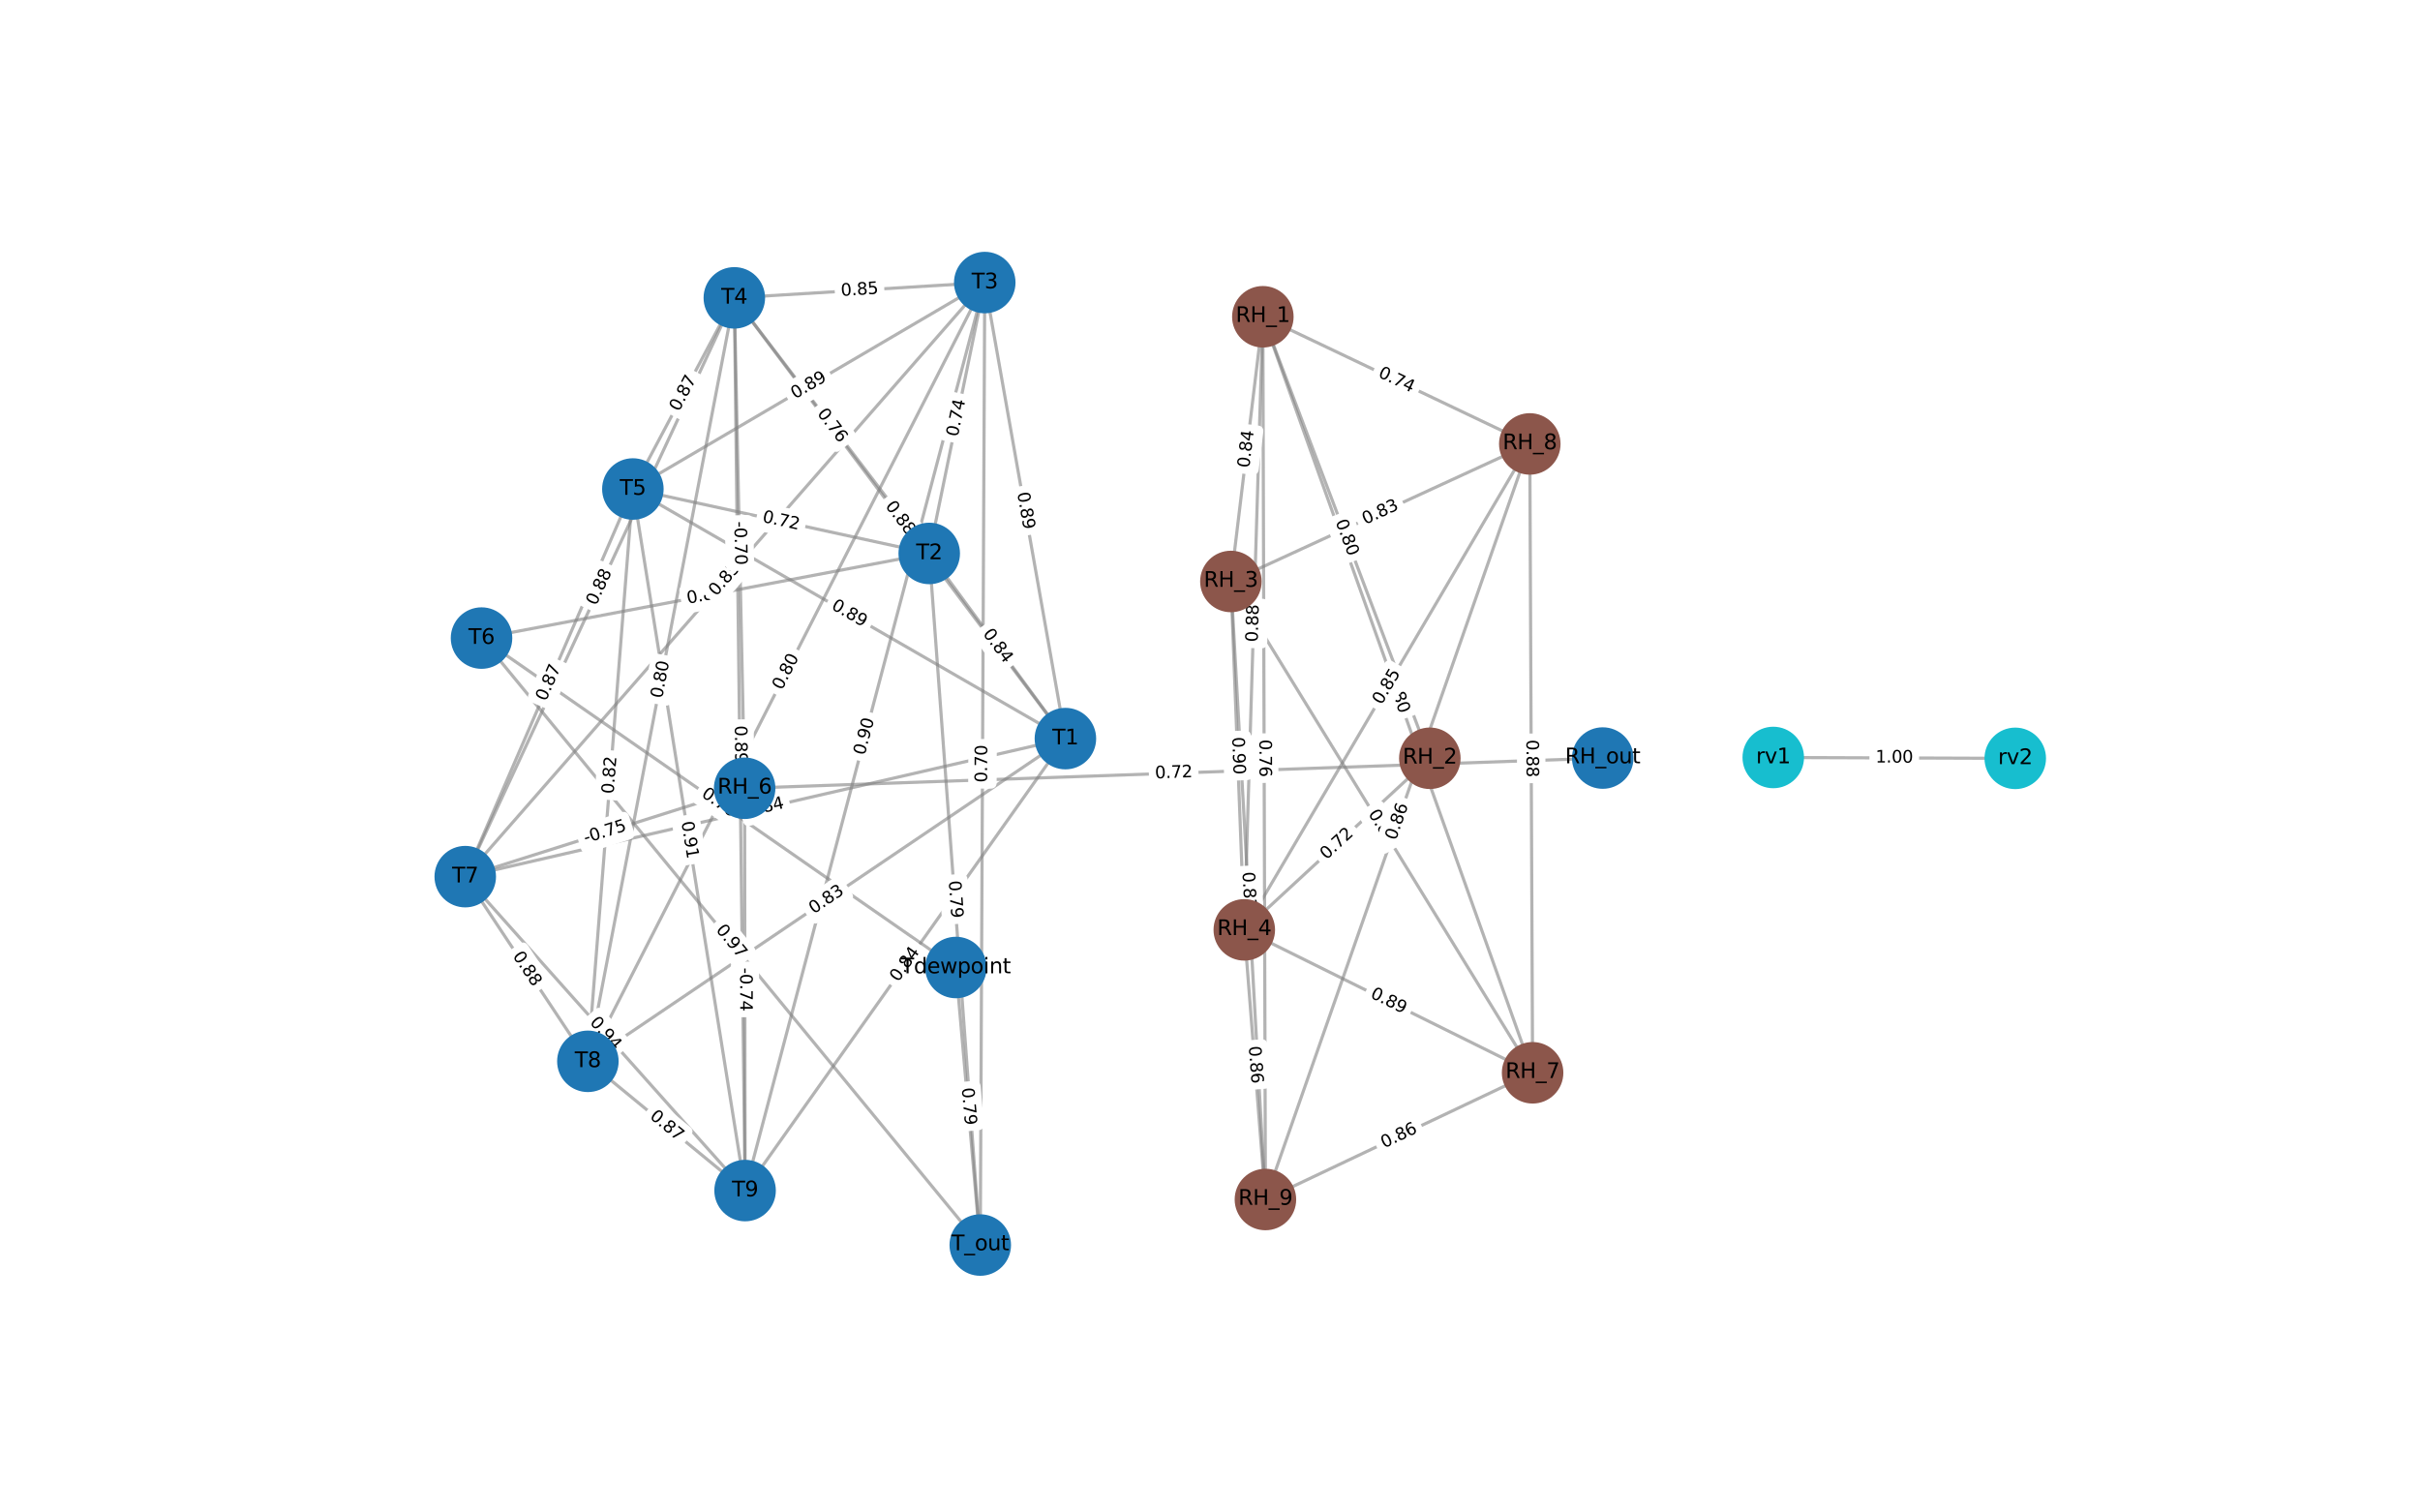 <?xml version="1.0" encoding="utf-8" standalone="no"?>
<!DOCTYPE svg PUBLIC "-//W3C//DTD SVG 1.1//EN"
  "http://www.w3.org/Graphics/SVG/1.1/DTD/svg11.dtd">
<svg xmlns:xlink="http://www.w3.org/1999/xlink" width="1152pt" height="720pt" viewBox="0 0 1152 720" xmlns="http://www.w3.org/2000/svg" version="1.1">
 <defs>
  <style type="text/css">*{stroke-linejoin: round; stroke-linecap: butt}</style>
 </defs>
 <g id="figure_1">
  <g id="patch_1">
   <path d="M 0 720 
L 1152 720 
L 1152 0 
L 0 0 
z
" style="fill: #ffffff"/>
  </g>
  <g id="axes_1">
   <g id="LineCollection_1">
    <path d="M 507.167 351.604 
L 442.346 263.461 
" clip-path="url(#pcc60e1be7a)" style="fill: none; stroke: #808080; stroke-opacity: 0.6; stroke-width: 1.5"/>
    <path d="M 507.167 351.604 
L 468.775 134.509 
" clip-path="url(#pcc60e1be7a)" style="fill: none; stroke: #808080; stroke-opacity: 0.6; stroke-width: 1.5"/>
    <path d="M 507.167 351.604 
L 349.563 141.79 
" clip-path="url(#pcc60e1be7a)" style="fill: none; stroke: #808080; stroke-opacity: 0.6; stroke-width: 1.5"/>
    <path d="M 507.167 351.604 
L 301.268 232.787 
" clip-path="url(#pcc60e1be7a)" style="fill: none; stroke: #808080; stroke-opacity: 0.6; stroke-width: 1.5"/>
    <path d="M 507.167 351.604 
L 221.474 417.315 
" clip-path="url(#pcc60e1be7a)" style="fill: none; stroke: #808080; stroke-opacity: 0.6; stroke-width: 1.5"/>
    <path d="M 507.167 351.604 
L 279.847 505.231 
" clip-path="url(#pcc60e1be7a)" style="fill: none; stroke: #808080; stroke-opacity: 0.6; stroke-width: 1.5"/>
    <path d="M 507.167 351.604 
L 354.686 566.755 
" clip-path="url(#pcc60e1be7a)" style="fill: none; stroke: #808080; stroke-opacity: 0.6; stroke-width: 1.5"/>
    <path d="M 601.158 150.797 
L 680.648 360.973 
" clip-path="url(#pcc60e1be7a)" style="fill: none; stroke: #808080; stroke-opacity: 0.6; stroke-width: 1.5"/>
    <path d="M 601.158 150.797 
L 585.944 276.807 
" clip-path="url(#pcc60e1be7a)" style="fill: none; stroke: #808080; stroke-opacity: 0.6; stroke-width: 1.5"/>
    <path d="M 601.158 150.797 
L 592.324 442.648 
" clip-path="url(#pcc60e1be7a)" style="fill: none; stroke: #808080; stroke-opacity: 0.6; stroke-width: 1.5"/>
    <path d="M 601.158 150.797 
L 729.57 510.692 
" clip-path="url(#pcc60e1be7a)" style="fill: none; stroke: #808080; stroke-opacity: 0.6; stroke-width: 1.5"/>
    <path d="M 601.158 150.797 
L 728.232 211.326 
" clip-path="url(#pcc60e1be7a)" style="fill: none; stroke: #808080; stroke-opacity: 0.6; stroke-width: 1.5"/>
    <path d="M 601.158 150.797 
L 602.384 571.01 
" clip-path="url(#pcc60e1be7a)" style="fill: none; stroke: #808080; stroke-opacity: 0.6; stroke-width: 1.5"/>
    <path d="M 442.346 263.461 
L 468.775 134.509 
" clip-path="url(#pcc60e1be7a)" style="fill: none; stroke: #808080; stroke-opacity: 0.6; stroke-width: 1.5"/>
    <path d="M 442.346 263.461 
L 349.563 141.79 
" clip-path="url(#pcc60e1be7a)" style="fill: none; stroke: #808080; stroke-opacity: 0.6; stroke-width: 1.5"/>
    <path d="M 442.346 263.461 
L 301.268 232.787 
" clip-path="url(#pcc60e1be7a)" style="fill: none; stroke: #808080; stroke-opacity: 0.6; stroke-width: 1.5"/>
    <path d="M 442.346 263.461 
L 229.222 303.752 
" clip-path="url(#pcc60e1be7a)" style="fill: none; stroke: #808080; stroke-opacity: 0.6; stroke-width: 1.5"/>
    <path d="M 442.346 263.461 
L 466.64 592.691 
" clip-path="url(#pcc60e1be7a)" style="fill: none; stroke: #808080; stroke-opacity: 0.6; stroke-width: 1.5"/>
    <path d="M 680.648 360.973 
L 592.324 442.648 
" clip-path="url(#pcc60e1be7a)" style="fill: none; stroke: #808080; stroke-opacity: 0.6; stroke-width: 1.5"/>
    <path d="M 468.775 134.509 
L 349.563 141.79 
" clip-path="url(#pcc60e1be7a)" style="fill: none; stroke: #808080; stroke-opacity: 0.6; stroke-width: 1.5"/>
    <path d="M 468.775 134.509 
L 301.268 232.787 
" clip-path="url(#pcc60e1be7a)" style="fill: none; stroke: #808080; stroke-opacity: 0.6; stroke-width: 1.5"/>
    <path d="M 468.775 134.509 
L 221.474 417.315 
" clip-path="url(#pcc60e1be7a)" style="fill: none; stroke: #808080; stroke-opacity: 0.6; stroke-width: 1.5"/>
    <path d="M 468.775 134.509 
L 279.847 505.231 
" clip-path="url(#pcc60e1be7a)" style="fill: none; stroke: #808080; stroke-opacity: 0.6; stroke-width: 1.5"/>
    <path d="M 468.775 134.509 
L 354.686 566.755 
" clip-path="url(#pcc60e1be7a)" style="fill: none; stroke: #808080; stroke-opacity: 0.6; stroke-width: 1.5"/>
    <path d="M 468.775 134.509 
L 466.64 592.691 
" clip-path="url(#pcc60e1be7a)" style="fill: none; stroke: #808080; stroke-opacity: 0.6; stroke-width: 1.5"/>
    <path d="M 585.944 276.807 
L 592.324 442.648 
" clip-path="url(#pcc60e1be7a)" style="fill: none; stroke: #808080; stroke-opacity: 0.6; stroke-width: 1.5"/>
    <path d="M 585.944 276.807 
L 729.57 510.692 
" clip-path="url(#pcc60e1be7a)" style="fill: none; stroke: #808080; stroke-opacity: 0.6; stroke-width: 1.5"/>
    <path d="M 585.944 276.807 
L 728.232 211.326 
" clip-path="url(#pcc60e1be7a)" style="fill: none; stroke: #808080; stroke-opacity: 0.6; stroke-width: 1.5"/>
    <path d="M 585.944 276.807 
L 602.384 571.01 
" clip-path="url(#pcc60e1be7a)" style="fill: none; stroke: #808080; stroke-opacity: 0.6; stroke-width: 1.5"/>
    <path d="M 349.563 141.79 
L 301.268 232.787 
" clip-path="url(#pcc60e1be7a)" style="fill: none; stroke: #808080; stroke-opacity: 0.6; stroke-width: 1.5"/>
    <path d="M 349.563 141.79 
L 354.471 375.246 
" clip-path="url(#pcc60e1be7a)" style="fill: none; stroke: #808080; stroke-opacity: 0.6; stroke-width: 1.5"/>
    <path d="M 349.563 141.79 
L 221.474 417.315 
" clip-path="url(#pcc60e1be7a)" style="fill: none; stroke: #808080; stroke-opacity: 0.6; stroke-width: 1.5"/>
    <path d="M 349.563 141.79 
L 279.847 505.231 
" clip-path="url(#pcc60e1be7a)" style="fill: none; stroke: #808080; stroke-opacity: 0.6; stroke-width: 1.5"/>
    <path d="M 349.563 141.79 
L 354.686 566.755 
" clip-path="url(#pcc60e1be7a)" style="fill: none; stroke: #808080; stroke-opacity: 0.6; stroke-width: 1.5"/>
    <path d="M 592.324 442.648 
L 729.57 510.692 
" clip-path="url(#pcc60e1be7a)" style="fill: none; stroke: #808080; stroke-opacity: 0.6; stroke-width: 1.5"/>
    <path d="M 592.324 442.648 
L 728.232 211.326 
" clip-path="url(#pcc60e1be7a)" style="fill: none; stroke: #808080; stroke-opacity: 0.6; stroke-width: 1.5"/>
    <path d="M 592.324 442.648 
L 602.384 571.01 
" clip-path="url(#pcc60e1be7a)" style="fill: none; stroke: #808080; stroke-opacity: 0.6; stroke-width: 1.5"/>
    <path d="M 301.268 232.787 
L 221.474 417.315 
" clip-path="url(#pcc60e1be7a)" style="fill: none; stroke: #808080; stroke-opacity: 0.6; stroke-width: 1.5"/>
    <path d="M 301.268 232.787 
L 279.847 505.231 
" clip-path="url(#pcc60e1be7a)" style="fill: none; stroke: #808080; stroke-opacity: 0.6; stroke-width: 1.5"/>
    <path d="M 301.268 232.787 
L 354.686 566.755 
" clip-path="url(#pcc60e1be7a)" style="fill: none; stroke: #808080; stroke-opacity: 0.6; stroke-width: 1.5"/>
    <path d="M 229.222 303.752 
L 466.64 592.691 
" clip-path="url(#pcc60e1be7a)" style="fill: none; stroke: #808080; stroke-opacity: 0.6; stroke-width: 1.5"/>
    <path d="M 229.222 303.752 
L 455.036 460.57 
" clip-path="url(#pcc60e1be7a)" style="fill: none; stroke: #808080; stroke-opacity: 0.6; stroke-width: 1.5"/>
    <path d="M 354.471 375.246 
L 221.474 417.315 
" clip-path="url(#pcc60e1be7a)" style="fill: none; stroke: #808080; stroke-opacity: 0.6; stroke-width: 1.5"/>
    <path d="M 354.471 375.246 
L 354.686 566.755 
" clip-path="url(#pcc60e1be7a)" style="fill: none; stroke: #808080; stroke-opacity: 0.6; stroke-width: 1.5"/>
    <path d="M 354.471 375.246 
L 762.952 360.866 
" clip-path="url(#pcc60e1be7a)" style="fill: none; stroke: #808080; stroke-opacity: 0.6; stroke-width: 1.5"/>
    <path d="M 221.474 417.315 
L 279.847 505.231 
" clip-path="url(#pcc60e1be7a)" style="fill: none; stroke: #808080; stroke-opacity: 0.6; stroke-width: 1.5"/>
    <path d="M 221.474 417.315 
L 354.686 566.755 
" clip-path="url(#pcc60e1be7a)" style="fill: none; stroke: #808080; stroke-opacity: 0.6; stroke-width: 1.5"/>
    <path d="M 729.57 510.692 
L 728.232 211.326 
" clip-path="url(#pcc60e1be7a)" style="fill: none; stroke: #808080; stroke-opacity: 0.6; stroke-width: 1.5"/>
    <path d="M 729.57 510.692 
L 602.384 571.01 
" clip-path="url(#pcc60e1be7a)" style="fill: none; stroke: #808080; stroke-opacity: 0.6; stroke-width: 1.5"/>
    <path d="M 279.847 505.231 
L 354.686 566.755 
" clip-path="url(#pcc60e1be7a)" style="fill: none; stroke: #808080; stroke-opacity: 0.6; stroke-width: 1.5"/>
    <path d="M 728.232 211.326 
L 602.384 571.01 
" clip-path="url(#pcc60e1be7a)" style="fill: none; stroke: #808080; stroke-opacity: 0.6; stroke-width: 1.5"/>
    <path d="M 466.64 592.691 
L 455.036 460.57 
" clip-path="url(#pcc60e1be7a)" style="fill: none; stroke: #808080; stroke-opacity: 0.6; stroke-width: 1.5"/>
    <path d="M 844.131 360.588 
L 959.326 361.007 
" clip-path="url(#pcc60e1be7a)" style="fill: none; stroke: #808080; stroke-opacity: 0.6; stroke-width: 1.5"/>
   </g>
   <g id="text_1">
    <g id="patch_2">
     <path d="M 464.428 304.073 
L 474.981 318.423 
Q 476.402 320.356 478.336 318.934 
L 484.573 314.347 
Q 486.507 312.925 485.085 310.992 
L 474.532 296.642 
Q 473.11 294.708 471.177 296.13 
L 464.939 300.717 
Q 463.006 302.139 464.428 304.073 
z
" clip-path="url(#pcc60e1be7a)" style="fill: #ffffff; stroke: #ffffff; stroke-linejoin: miter"/>
    </g>
    <g clip-path="url(#pcc60e1be7a)">
     <!-- 0.84 -->
     <g transform="translate(467.701 301.665) rotate(-306.331) scale(0.08 -0.08)">
      <defs>
       <path id="DejaVuSans-30" d="M 2034 4250 
Q 1547 4250 1301 3770 
Q 1056 3291 1056 2328 
Q 1056 1369 1301 889 
Q 1547 409 2034 409 
Q 2525 409 2770 889 
Q 3016 1369 3016 2328 
Q 3016 3291 2770 3770 
Q 2525 4250 2034 4250 
z
M 2034 4750 
Q 2819 4750 3233 4129 
Q 3647 3509 3647 2328 
Q 3647 1150 3233 529 
Q 2819 -91 2034 -91 
Q 1250 -91 836 529 
Q 422 1150 422 2328 
Q 422 3509 836 4129 
Q 1250 4750 2034 4750 
z
" transform="scale(0.016)"/>
       <path id="DejaVuSans-2e" d="M 684 794 
L 1344 794 
L 1344 0 
L 684 0 
L 684 794 
z
" transform="scale(0.016)"/>
       <path id="DejaVuSans-38" d="M 2034 2216 
Q 1584 2216 1326 1975 
Q 1069 1734 1069 1313 
Q 1069 891 1326 650 
Q 1584 409 2034 409 
Q 2484 409 2743 651 
Q 3003 894 3003 1313 
Q 3003 1734 2745 1975 
Q 2488 2216 2034 2216 
z
M 1403 2484 
Q 997 2584 770 2862 
Q 544 3141 544 3541 
Q 544 4100 942 4425 
Q 1341 4750 2034 4750 
Q 2731 4750 3128 4425 
Q 3525 4100 3525 3541 
Q 3525 3141 3298 2862 
Q 3072 2584 2669 2484 
Q 3125 2378 3379 2068 
Q 3634 1759 3634 1313 
Q 3634 634 3220 271 
Q 2806 -91 2034 -91 
Q 1263 -91 848 271 
Q 434 634 434 1313 
Q 434 1759 690 2068 
Q 947 2378 1403 2484 
z
M 1172 3481 
Q 1172 3119 1398 2916 
Q 1625 2713 2034 2713 
Q 2441 2713 2670 2916 
Q 2900 3119 2900 3481 
Q 2900 3844 2670 4047 
Q 2441 4250 2034 4250 
Q 1625 4250 1398 4047 
Q 1172 3844 1172 3481 
z
" transform="scale(0.016)"/>
       <path id="DejaVuSans-34" d="M 2419 4116 
L 825 1625 
L 2419 1625 
L 2419 4116 
z
M 2253 4666 
L 3047 4666 
L 3047 1625 
L 3713 1625 
L 3713 1100 
L 3047 1100 
L 3047 0 
L 2419 0 
L 2419 1100 
L 313 1100 
L 313 1709 
L 2253 4666 
z
" transform="scale(0.016)"/>
      </defs>
      <use xlink:href="#DejaVuSans-30"/>
      <use xlink:href="#DejaVuSans-2e" x="63.623"/>
      <use xlink:href="#DejaVuSans-38" x="95.41"/>
      <use xlink:href="#DejaVuSans-34" x="159.033"/>
     </g>
    </g>
   </g>
   <g id="text_2">
    <g id="patch_3">
     <path d="M 480.244 235.378 
L 483.346 252.919 
Q 483.764 255.282 486.127 254.864 
L 493.752 253.516 
Q 496.115 253.098 495.697 250.734 
L 492.595 233.194 
Q 492.177 230.831 489.814 231.249 
L 482.19 232.597 
Q 479.826 233.015 480.244 235.378 
z
" clip-path="url(#pcc60e1be7a)" style="fill: #ffffff; stroke: #ffffff; stroke-linejoin: miter"/>
    </g>
    <g clip-path="url(#pcc60e1be7a)">
     <!-- 0.89 -->
     <g transform="translate(484.246 234.671) rotate(-280.029) scale(0.08 -0.08)">
      <defs>
       <path id="DejaVuSans-39" d="M 703 97 
L 703 672 
Q 941 559 1184 500 
Q 1428 441 1663 441 
Q 2288 441 2617 861 
Q 2947 1281 2994 2138 
Q 2813 1869 2534 1725 
Q 2256 1581 1919 1581 
Q 1219 1581 811 2004 
Q 403 2428 403 3163 
Q 403 3881 828 4315 
Q 1253 4750 1959 4750 
Q 2769 4750 3195 4129 
Q 3622 3509 3622 2328 
Q 3622 1225 3098 567 
Q 2575 -91 1691 -91 
Q 1453 -91 1209 -44 
Q 966 3 703 97 
z
M 1959 2075 
Q 2384 2075 2632 2365 
Q 2881 2656 2881 3163 
Q 2881 3666 2632 3958 
Q 2384 4250 1959 4250 
Q 1534 4250 1286 3958 
Q 1038 3666 1038 3163 
Q 1038 2656 1286 2365 
Q 1534 2075 1959 2075 
z
" transform="scale(0.016)"/>
      </defs>
      <use xlink:href="#DejaVuSans-30"/>
      <use xlink:href="#DejaVuSans-2e" x="63.623"/>
      <use xlink:href="#DejaVuSans-38" x="95.41"/>
      <use xlink:href="#DejaVuSans-39" x="159.033"/>
     </g>
    </g>
   </g>
   <g id="text_3">
    <g id="patch_4">
     <path d="M 418.002 243.342 
L 428.7 257.584 
Q 430.141 259.503 432.06 258.062 
L 438.251 253.412 
Q 440.169 251.97 438.728 250.052 
L 428.03 235.809 
Q 426.589 233.891 424.67 235.332 
L 418.479 239.982 
Q 416.56 241.423 418.002 243.342 
z
" clip-path="url(#pcc60e1be7a)" style="fill: #ffffff; stroke: #ffffff; stroke-linejoin: miter"/>
    </g>
    <g clip-path="url(#pcc60e1be7a)">
     <!-- 0.88 -->
     <g transform="translate(421.251 240.902) rotate(-306.912) scale(0.08 -0.08)">
      <use xlink:href="#DejaVuSans-30"/>
      <use xlink:href="#DejaVuSans-2e" x="63.623"/>
      <use xlink:href="#DejaVuSans-38" x="95.41"/>
      <use xlink:href="#DejaVuSans-38" x="159.033"/>
     </g>
    </g>
   </g>
   <g id="text_4">
    <g id="patch_5">
     <path d="M 393.369 293.176 
L 408.797 302.079 
Q 410.876 303.278 412.075 301.199 
L 415.945 294.493 
Q 417.145 292.415 415.066 291.215 
L 399.638 282.312 
Q 397.559 281.113 396.36 283.191 
L 392.49 289.897 
Q 391.29 291.976 393.369 293.176 
z
" clip-path="url(#pcc60e1be7a)" style="fill: #ffffff; stroke: #ffffff; stroke-linejoin: miter"/>
    </g>
    <g clip-path="url(#pcc60e1be7a)">
     <!-- 0.89 -->
     <g transform="translate(395.4 289.656) rotate(-330.012) scale(0.08 -0.08)">
      <use xlink:href="#DejaVuSans-30"/>
      <use xlink:href="#DejaVuSans-2e" x="63.623"/>
      <use xlink:href="#DejaVuSans-38" x="95.41"/>
      <use xlink:href="#DejaVuSans-39" x="159.033"/>
     </g>
    </g>
   </g>
   <g id="text_5">
    <g id="patch_6">
     <path d="M 357.047 392.568 
L 374.406 388.575 
Q 376.745 388.037 376.207 385.698 
L 374.471 378.152 
Q 373.933 375.814 371.594 376.352 
L 354.235 380.344 
Q 351.896 380.882 352.434 383.221 
L 354.17 390.767 
Q 354.708 393.106 357.047 392.568 
z
" clip-path="url(#pcc60e1be7a)" style="fill: #ffffff; stroke: #ffffff; stroke-linejoin: miter"/>
    </g>
    <g clip-path="url(#pcc60e1be7a)">
     <!-- 0.84 -->
     <g transform="translate(356.136 388.607) rotate(-12.953) scale(0.08 -0.08)">
      <use xlink:href="#DejaVuSans-30"/>
      <use xlink:href="#DejaVuSans-2e" x="63.623"/>
      <use xlink:href="#DejaVuSans-38" x="95.41"/>
      <use xlink:href="#DejaVuSans-34" x="159.033"/>
     </g>
    </g>
   </g>
   <g id="text_6">
    <g id="patch_7">
     <path d="M 389.639 438.6 
L 404.397 428.626 
Q 406.386 427.282 405.042 425.294 
L 400.707 418.879 
Q 399.363 416.89 397.374 418.234 
L 382.616 428.208 
Q 380.627 429.552 381.971 431.54 
L 386.307 437.955 
Q 387.65 439.944 389.639 438.6 
z
" clip-path="url(#pcc60e1be7a)" style="fill: #ffffff; stroke: #ffffff; stroke-linejoin: miter"/>
    </g>
    <g clip-path="url(#pcc60e1be7a)">
     <!-- 0.83 -->
     <g transform="translate(387.364 435.233) rotate(-34.052) scale(0.08 -0.08)">
      <defs>
       <path id="DejaVuSans-33" d="M 2597 2516 
Q 3050 2419 3304 2112 
Q 3559 1806 3559 1356 
Q 3559 666 3084 287 
Q 2609 -91 1734 -91 
Q 1441 -91 1130 -33 
Q 819 25 488 141 
L 488 750 
Q 750 597 1062 519 
Q 1375 441 1716 441 
Q 2309 441 2620 675 
Q 2931 909 2931 1356 
Q 2931 1769 2642 2001 
Q 2353 2234 1838 2234 
L 1294 2234 
L 1294 2753 
L 1863 2753 
Q 2328 2753 2575 2939 
Q 2822 3125 2822 3475 
Q 2822 3834 2567 4026 
Q 2313 4219 1838 4219 
Q 1578 4219 1281 4162 
Q 984 4106 628 3988 
L 628 4550 
Q 988 4650 1302 4700 
Q 1616 4750 1894 4750 
Q 2613 4750 3031 4423 
Q 3450 4097 3450 3541 
Q 3450 3153 3228 2886 
Q 3006 2619 2597 2516 
z
" transform="scale(0.016)"/>
      </defs>
      <use xlink:href="#DejaVuSans-30"/>
      <use xlink:href="#DejaVuSans-2e" x="63.623"/>
      <use xlink:href="#DejaVuSans-38" x="95.41"/>
      <use xlink:href="#DejaVuSans-33" x="159.033"/>
     </g>
    </g>
   </g>
   <g id="text_7">
    <g id="patch_8">
     <path d="M 430.893 470.072 
L 441.193 455.539 
Q 442.58 453.581 440.622 452.193 
L 434.305 447.716 
Q 432.347 446.329 430.96 448.287 
L 420.66 462.82 
Q 419.272 464.778 421.23 466.165 
L 427.547 470.642 
Q 429.505 472.03 430.893 470.072 
z
" clip-path="url(#pcc60e1be7a)" style="fill: #ffffff; stroke: #ffffff; stroke-linejoin: miter"/>
    </g>
    <g clip-path="url(#pcc60e1be7a)">
     <!-- 0.84 -->
     <g transform="translate(427.578 467.722) rotate(-54.674) scale(0.08 -0.08)">
      <use xlink:href="#DejaVuSans-30"/>
      <use xlink:href="#DejaVuSans-2e" x="63.623"/>
      <use xlink:href="#DejaVuSans-38" x="95.41"/>
      <use xlink:href="#DejaVuSans-34" x="159.033"/>
     </g>
    </g>
   </g>
   <g id="text_8">
    <g id="patch_9">
     <path d="M 631.887 249.773 
L 638.188 266.434 
Q 639.037 268.679 641.282 267.83 
L 648.523 265.091 
Q 650.768 264.242 649.919 261.997 
L 643.618 245.336 
Q 642.769 243.091 640.524 243.94 
L 633.282 246.679 
Q 631.038 247.528 631.887 249.773 
z
" clip-path="url(#pcc60e1be7a)" style="fill: #ffffff; stroke: #ffffff; stroke-linejoin: miter"/>
    </g>
    <g clip-path="url(#pcc60e1be7a)">
     <!-- 0.80 -->
     <g transform="translate(635.688 248.336) rotate(-290.717) scale(0.08 -0.08)">
      <use xlink:href="#DejaVuSans-30"/>
      <use xlink:href="#DejaVuSans-2e" x="63.623"/>
      <use xlink:href="#DejaVuSans-38" x="95.41"/>
      <use xlink:href="#DejaVuSans-30" x="159.033"/>
     </g>
    </g>
   </g>
   <g id="text_9">
    <g id="patch_10">
     <path d="M 598.71 223.396 
L 600.845 205.712 
Q 601.132 203.329 598.75 203.042 
L 591.063 202.114 
Q 588.68 201.826 588.393 204.209 
L 586.258 221.893 
Q 585.97 224.275 588.353 224.563 
L 596.039 225.491 
Q 598.422 225.779 598.71 223.396 
z
" clip-path="url(#pcc60e1be7a)" style="fill: #ffffff; stroke: #ffffff; stroke-linejoin: miter"/>
    </g>
    <g clip-path="url(#pcc60e1be7a)">
     <!-- 0.84 -->
     <g transform="translate(594.675 222.909) rotate(-83.116) scale(0.08 -0.08)">
      <use xlink:href="#DejaVuSans-30"/>
      <use xlink:href="#DejaVuSans-2e" x="63.623"/>
      <use xlink:href="#DejaVuSans-38" x="95.41"/>
      <use xlink:href="#DejaVuSans-34" x="159.033"/>
     </g>
    </g>
   </g>
   <g id="text_10">
    <g id="patch_11">
     <path d="M 602.74 305.814 
L 603.279 288.01 
Q 603.351 285.611 600.952 285.538 
L 593.213 285.304 
Q 590.815 285.232 590.742 287.631 
L 590.203 305.435 
Q 590.13 307.834 592.529 307.906 
L 600.268 308.141 
Q 602.667 308.213 602.74 305.814 
z
" clip-path="url(#pcc60e1be7a)" style="fill: #ffffff; stroke: #ffffff; stroke-linejoin: miter"/>
    </g>
    <g clip-path="url(#pcc60e1be7a)">
     <!-- 0.88 -->
     <g transform="translate(598.678 305.691) rotate(-88.266) scale(0.08 -0.08)">
      <use xlink:href="#DejaVuSans-30"/>
      <use xlink:href="#DejaVuSans-2e" x="63.623"/>
      <use xlink:href="#DejaVuSans-38" x="95.41"/>
      <use xlink:href="#DejaVuSans-38" x="159.033"/>
     </g>
    </g>
   </g>
   <g id="text_11">
    <g id="patch_12">
     <path d="M 656.464 324.464 
L 662.45 341.241 
Q 663.257 343.501 665.517 342.694 
L 672.809 340.093 
Q 675.07 339.286 674.263 337.026 
L 668.277 320.249 
Q 667.471 317.989 665.21 318.795 
L 657.918 321.397 
Q 655.658 322.204 656.464 324.464 
z
" clip-path="url(#pcc60e1be7a)" style="fill: #ffffff; stroke: #ffffff; stroke-linejoin: miter"/>
    </g>
    <g clip-path="url(#pcc60e1be7a)">
     <!-- 0.80 -->
     <g transform="translate(660.292 323.098) rotate(-289.637) scale(0.08 -0.08)">
      <use xlink:href="#DejaVuSans-30"/>
      <use xlink:href="#DejaVuSans-2e" x="63.623"/>
      <use xlink:href="#DejaVuSans-38" x="95.41"/>
      <use xlink:href="#DejaVuSans-30" x="159.033"/>
     </g>
    </g>
   </g>
   <g id="text_12">
    <g id="patch_13">
     <path d="M 653.958 182.893 
L 670.039 190.553 
Q 672.206 191.585 673.238 189.419 
L 676.567 182.429 
Q 677.599 180.262 675.433 179.23 
L 659.351 171.57 
Q 657.184 170.538 656.152 172.705 
L 652.823 179.695 
Q 651.791 181.861 653.958 182.893 
z
" clip-path="url(#pcc60e1be7a)" style="fill: #ffffff; stroke: #ffffff; stroke-linejoin: miter"/>
    </g>
    <g clip-path="url(#pcc60e1be7a)">
     <!-- 0.74 -->
     <g transform="translate(655.705 179.225) rotate(-334.53) scale(0.08 -0.08)">
      <defs>
       <path id="DejaVuSans-37" d="M 525 4666 
L 3525 4666 
L 3525 4397 
L 1831 0 
L 1172 0 
L 2766 4134 
L 525 4134 
L 525 4666 
z
" transform="scale(0.016)"/>
      </defs>
      <use xlink:href="#DejaVuSans-30"/>
      <use xlink:href="#DejaVuSans-2e" x="63.623"/>
      <use xlink:href="#DejaVuSans-37" x="95.41"/>
      <use xlink:href="#DejaVuSans-34" x="159.033"/>
     </g>
    </g>
   </g>
   <g id="text_13">
    <g id="patch_14">
     <path d="M 595.474 352.016 
L 595.526 369.828 
Q 595.533 372.228 597.933 372.221 
L 605.675 372.199 
Q 608.075 372.192 608.068 369.792 
L 608.016 351.979 
Q 608.009 349.579 605.609 349.586 
L 597.867 349.609 
Q 595.467 349.616 595.474 352.016 
z
" clip-path="url(#pcc60e1be7a)" style="fill: #ffffff; stroke: #ffffff; stroke-linejoin: miter"/>
    </g>
    <g clip-path="url(#pcc60e1be7a)">
     <!-- 0.76 -->
     <g transform="translate(599.537 352.004) rotate(-270.167) scale(0.08 -0.08)">
      <defs>
       <path id="DejaVuSans-36" d="M 2113 2584 
Q 1688 2584 1439 2293 
Q 1191 2003 1191 1497 
Q 1191 994 1439 701 
Q 1688 409 2113 409 
Q 2538 409 2786 701 
Q 3034 994 3034 1497 
Q 3034 2003 2786 2293 
Q 2538 2584 2113 2584 
z
M 3366 4563 
L 3366 3988 
Q 3128 4100 2886 4159 
Q 2644 4219 2406 4219 
Q 1781 4219 1451 3797 
Q 1122 3375 1075 2522 
Q 1259 2794 1537 2939 
Q 1816 3084 2150 3084 
Q 2853 3084 3261 2657 
Q 3669 2231 3669 1497 
Q 3669 778 3244 343 
Q 2819 -91 2113 -91 
Q 1303 -91 875 529 
Q 447 1150 447 2328 
Q 447 3434 972 4092 
Q 1497 4750 2381 4750 
Q 2619 4750 2861 4703 
Q 3103 4656 3366 4563 
z
" transform="scale(0.016)"/>
      </defs>
      <use xlink:href="#DejaVuSans-30"/>
      <use xlink:href="#DejaVuSans-2e" x="63.623"/>
      <use xlink:href="#DejaVuSans-37" x="95.41"/>
      <use xlink:href="#DejaVuSans-36" x="159.033"/>
     </g>
    </g>
   </g>
   <g id="text_14">
    <g id="patch_15">
     <path d="M 459.916 208.969 
L 463.492 191.519 
Q 463.974 189.168 461.623 188.686 
L 454.038 187.132 
Q 451.687 186.65 451.205 189.001 
L 447.629 206.451 
Q 447.147 208.802 449.498 209.284 
L 457.083 210.838 
Q 459.434 211.32 459.916 208.969 
z
" clip-path="url(#pcc60e1be7a)" style="fill: #ffffff; stroke: #ffffff; stroke-linejoin: miter"/>
    </g>
    <g clip-path="url(#pcc60e1be7a)">
     <!-- 0.74 -->
     <g transform="translate(455.935 208.153) rotate(-78.418) scale(0.08 -0.08)">
      <use xlink:href="#DejaVuSans-30"/>
      <use xlink:href="#DejaVuSans-2e" x="63.623"/>
      <use xlink:href="#DejaVuSans-37" x="95.41"/>
      <use xlink:href="#DejaVuSans-34" x="159.033"/>
     </g>
    </g>
   </g>
   <g id="text_15">
    <g id="patch_16">
     <path d="M 385.567 199.346 
L 396.368 213.51 
Q 397.824 215.419 399.732 213.963 
L 405.889 209.269 
Q 407.797 207.813 406.342 205.905 
L 395.541 191.741 
Q 394.085 189.832 392.177 191.288 
L 386.02 195.983 
Q 384.112 197.438 385.567 199.346 
z
" clip-path="url(#pcc60e1be7a)" style="fill: #ffffff; stroke: #ffffff; stroke-linejoin: miter"/>
    </g>
    <g clip-path="url(#pcc60e1be7a)">
     <!-- 0.76 -->
     <g transform="translate(388.799 196.882) rotate(-307.328) scale(0.08 -0.08)">
      <use xlink:href="#DejaVuSans-30"/>
      <use xlink:href="#DejaVuSans-2e" x="63.623"/>
      <use xlink:href="#DejaVuSans-37" x="95.41"/>
      <use xlink:href="#DejaVuSans-36" x="159.033"/>
     </g>
    </g>
   </g>
   <g id="text_16">
    <g id="patch_17">
     <path d="M 361.772 252.36 
L 379.178 256.144 
Q 381.523 256.654 382.033 254.309 
L 383.678 246.743 
Q 384.188 244.398 381.842 243.888 
L 364.436 240.104 
Q 362.091 239.594 361.581 241.939 
L 359.936 249.505 
Q 359.426 251.85 361.772 252.36 
z
" clip-path="url(#pcc60e1be7a)" style="fill: #ffffff; stroke: #ffffff; stroke-linejoin: miter"/>
    </g>
    <g clip-path="url(#pcc60e1be7a)">
     <!-- 0.72 -->
     <g transform="translate(362.635 248.389) rotate(-347.733) scale(0.08 -0.08)">
      <defs>
       <path id="DejaVuSans-32" d="M 1228 531 
L 3431 531 
L 3431 0 
L 469 0 
L 469 531 
Q 828 903 1448 1529 
Q 2069 2156 2228 2338 
Q 2531 2678 2651 2914 
Q 2772 3150 2772 3378 
Q 2772 3750 2511 3984 
Q 2250 4219 1831 4219 
Q 1534 4219 1204 4116 
Q 875 4013 500 3803 
L 500 4441 
Q 881 4594 1212 4672 
Q 1544 4750 1819 4750 
Q 2544 4750 2975 4387 
Q 3406 4025 3406 3419 
Q 3406 3131 3298 2873 
Q 3191 2616 2906 2266 
Q 2828 2175 2409 1742 
Q 1991 1309 1228 531 
z
" transform="scale(0.016)"/>
      </defs>
      <use xlink:href="#DejaVuSans-30"/>
      <use xlink:href="#DejaVuSans-2e" x="63.623"/>
      <use xlink:href="#DejaVuSans-37" x="95.41"/>
      <use xlink:href="#DejaVuSans-32" x="159.033"/>
     </g>
    </g>
   </g>
   <g id="text_17">
    <g id="patch_18">
     <path d="M 328.197 291.423 
L 345.7 288.114 
Q 348.058 287.668 347.612 285.31 
L 346.174 277.702 
Q 345.728 275.344 343.37 275.79 
L 325.868 279.099 
Q 323.509 279.544 323.955 281.903 
L 325.393 289.51 
Q 325.839 291.869 328.197 291.423 
z
" clip-path="url(#pcc60e1be7a)" style="fill: #ffffff; stroke: #ffffff; stroke-linejoin: miter"/>
    </g>
    <g clip-path="url(#pcc60e1be7a)">
     <!-- 0.80 -->
     <g transform="translate(327.443 287.43) rotate(-10.705) scale(0.08 -0.08)">
      <use xlink:href="#DejaVuSans-30"/>
      <use xlink:href="#DejaVuSans-2e" x="63.623"/>
      <use xlink:href="#DejaVuSans-38" x="95.41"/>
      <use xlink:href="#DejaVuSans-30" x="159.033"/>
     </g>
    </g>
   </g>
   <g id="text_18">
    <g id="patch_19">
     <path d="M 447.583 419.655 
L 448.894 437.419 
Q 449.071 439.813 451.464 439.636 
L 459.186 439.067 
Q 461.579 438.89 461.402 436.496 
L 460.092 418.732 
Q 459.915 416.339 457.522 416.515 
L 449.8 417.085 
Q 447.407 417.262 447.583 419.655 
z
" clip-path="url(#pcc60e1be7a)" style="fill: #ffffff; stroke: #ffffff; stroke-linejoin: miter"/>
    </g>
    <g clip-path="url(#pcc60e1be7a)">
     <!-- 0.79 -->
     <g transform="translate(451.636 419.356) rotate(-274.22) scale(0.08 -0.08)">
      <use xlink:href="#DejaVuSans-30"/>
      <use xlink:href="#DejaVuSans-2e" x="63.623"/>
      <use xlink:href="#DejaVuSans-37" x="95.41"/>
      <use xlink:href="#DejaVuSans-39" x="159.033"/>
     </g>
    </g>
   </g>
   <g id="text_19">
    <g id="patch_20">
     <path d="M 634.204 412.461 
L 647.282 400.368 
Q 649.045 398.739 647.415 396.976 
L 642.158 391.292 
Q 640.529 389.53 638.767 391.159 
L 625.689 403.253 
Q 623.927 404.882 625.556 406.644 
L 630.813 412.329 
Q 632.442 414.091 634.204 412.461 
z
" clip-path="url(#pcc60e1be7a)" style="fill: #ffffff; stroke: #ffffff; stroke-linejoin: miter"/>
    </g>
    <g clip-path="url(#pcc60e1be7a)">
     <!-- 0.72 -->
     <g transform="translate(631.445 409.478) rotate(-42.76) scale(0.08 -0.08)">
      <use xlink:href="#DejaVuSans-30"/>
      <use xlink:href="#DejaVuSans-2e" x="63.623"/>
      <use xlink:href="#DejaVuSans-37" x="95.41"/>
      <use xlink:href="#DejaVuSans-32" x="159.033"/>
     </g>
    </g>
   </g>
   <g id="text_20">
    <g id="patch_21">
     <path d="M 400.661 144.952 
L 418.441 143.866 
Q 420.836 143.72 420.69 141.324 
L 420.218 133.596 
Q 420.072 131.201 417.676 131.347 
L 399.897 132.433 
Q 397.501 132.579 397.648 134.975 
L 398.12 142.703 
Q 398.266 145.099 400.661 144.952 
z
" clip-path="url(#pcc60e1be7a)" style="fill: #ffffff; stroke: #ffffff; stroke-linejoin: miter"/>
    </g>
    <g clip-path="url(#pcc60e1be7a)">
     <!-- 0.85 -->
     <g transform="translate(400.414 140.896) rotate(-3.495) scale(0.08 -0.08)">
      <defs>
       <path id="DejaVuSans-35" d="M 691 4666 
L 3169 4666 
L 3169 4134 
L 1269 4134 
L 1269 2991 
Q 1406 3038 1543 3061 
Q 1681 3084 1819 3084 
Q 2600 3084 3056 2656 
Q 3513 2228 3513 1497 
Q 3513 744 3044 326 
Q 2575 -91 1722 -91 
Q 1428 -91 1123 -41 
Q 819 9 494 109 
L 494 744 
Q 775 591 1075 516 
Q 1375 441 1709 441 
Q 2250 441 2565 725 
Q 2881 1009 2881 1497 
Q 2881 1984 2565 2268 
Q 2250 2553 1709 2553 
Q 1456 2553 1204 2497 
Q 953 2441 691 2322 
L 691 4666 
z
" transform="scale(0.016)"/>
      </defs>
      <use xlink:href="#DejaVuSans-30"/>
      <use xlink:href="#DejaVuSans-2e" x="63.623"/>
      <use xlink:href="#DejaVuSans-38" x="95.41"/>
      <use xlink:href="#DejaVuSans-35" x="159.033"/>
     </g>
    </g>
   </g>
   <g id="text_21">
    <g id="patch_22">
     <path d="M 380.513 193.564 
L 395.877 184.55 
Q 397.947 183.336 396.732 181.266 
L 392.814 174.588 
Q 391.6 172.518 389.53 173.732 
L 374.166 182.746 
Q 372.096 183.961 373.311 186.031 
L 377.229 192.708 
Q 378.443 194.779 380.513 193.564 
z
" clip-path="url(#pcc60e1be7a)" style="fill: #ffffff; stroke: #ffffff; stroke-linejoin: miter"/>
    </g>
    <g clip-path="url(#pcc60e1be7a)">
     <!-- 0.89 -->
     <g transform="translate(378.457 190.059) rotate(-30.401) scale(0.08 -0.08)">
      <use xlink:href="#DejaVuSans-30"/>
      <use xlink:href="#DejaVuSans-2e" x="63.623"/>
      <use xlink:href="#DejaVuSans-38" x="95.41"/>
      <use xlink:href="#DejaVuSans-39" x="159.033"/>
     </g>
    </g>
   </g>
   <g id="text_22">
    <g id="patch_23">
     <path d="M 343.983 286.745 
L 355.708 273.336 
Q 357.288 271.529 355.481 269.949 
L 349.653 264.853 
Q 347.846 263.273 346.266 265.08 
L 334.541 278.489 
Q 332.961 280.295 334.768 281.875 
L 340.596 286.972 
Q 342.403 288.552 343.983 286.745 
z
" clip-path="url(#pcc60e1be7a)" style="fill: #ffffff; stroke: #ffffff; stroke-linejoin: miter"/>
    </g>
    <g clip-path="url(#pcc60e1be7a)">
     <!-- 0.85 -->
     <g transform="translate(340.924 284.07) rotate(-48.832) scale(0.08 -0.08)">
      <use xlink:href="#DejaVuSans-30"/>
      <use xlink:href="#DejaVuSans-2e" x="63.623"/>
      <use xlink:href="#DejaVuSans-38" x="95.41"/>
      <use xlink:href="#DejaVuSans-35" x="159.033"/>
     </g>
    </g>
   </g>
   <g id="text_23">
    <g id="patch_24">
     <path d="M 375.854 330.653 
L 383.942 314.782 
Q 385.032 312.644 382.893 311.554 
L 375.995 308.039 
Q 373.857 306.949 372.767 309.087 
L 364.679 324.958 
Q 363.589 327.096 365.728 328.186 
L 372.626 331.701 
Q 374.764 332.791 375.854 330.653 
z
" clip-path="url(#pcc60e1be7a)" style="fill: #ffffff; stroke: #ffffff; stroke-linejoin: miter"/>
    </g>
    <g clip-path="url(#pcc60e1be7a)">
     <!-- 0.80 -->
     <g transform="translate(372.233 328.807) rotate(-62.996) scale(0.08 -0.08)">
      <use xlink:href="#DejaVuSans-30"/>
      <use xlink:href="#DejaVuSans-2e" x="63.623"/>
      <use xlink:href="#DejaVuSans-38" x="95.41"/>
      <use xlink:href="#DejaVuSans-30" x="159.033"/>
     </g>
    </g>
   </g>
   <g id="text_24">
    <g id="patch_25">
     <path d="M 415.521 360.844 
L 420.067 343.621 
Q 420.679 341.301 418.359 340.688 
L 410.873 338.712 
Q 408.552 338.1 407.94 340.42 
L 403.394 357.643 
Q 402.781 359.963 405.102 360.576 
L 412.588 362.552 
Q 414.908 363.164 415.521 360.844 
z
" clip-path="url(#pcc60e1be7a)" style="fill: #ffffff; stroke: #ffffff; stroke-linejoin: miter"/>
    </g>
    <g clip-path="url(#pcc60e1be7a)">
     <!-- 0.90 -->
     <g transform="translate(411.592 359.807) rotate(-75.214) scale(0.08 -0.08)">
      <use xlink:href="#DejaVuSans-30"/>
      <use xlink:href="#DejaVuSans-2e" x="63.623"/>
      <use xlink:href="#DejaVuSans-39" x="95.41"/>
      <use xlink:href="#DejaVuSans-30" x="159.033"/>
     </g>
    </g>
   </g>
   <g id="text_25">
    <g id="patch_26">
     <path d="M 473.937 372.535 
L 474.02 354.723 
Q 474.031 352.323 471.631 352.312 
L 463.889 352.276 
Q 461.489 352.265 461.478 354.665 
L 461.395 372.477 
Q 461.383 374.877 463.783 374.888 
L 471.526 374.924 
Q 473.926 374.935 473.937 372.535 
z
" clip-path="url(#pcc60e1be7a)" style="fill: #ffffff; stroke: #ffffff; stroke-linejoin: miter"/>
    </g>
    <g clip-path="url(#pcc60e1be7a)">
     <!-- 0.70 -->
     <g transform="translate(469.873 372.516) rotate(-89.733) scale(0.08 -0.08)">
      <use xlink:href="#DejaVuSans-30"/>
      <use xlink:href="#DejaVuSans-2e" x="63.623"/>
      <use xlink:href="#DejaVuSans-37" x="95.41"/>
      <use xlink:href="#DejaVuSans-30" x="159.033"/>
     </g>
    </g>
   </g>
   <g id="text_26">
    <g id="patch_27">
     <path d="M 582.525 351.069 
L 583.21 368.868 
Q 583.302 371.266 585.7 371.174 
L 593.437 370.877 
Q 595.835 370.784 595.743 368.386 
L 595.058 350.587 
Q 594.966 348.189 592.568 348.281 
L 584.831 348.578 
Q 582.433 348.671 582.525 351.069 
z
" clip-path="url(#pcc60e1be7a)" style="fill: #ffffff; stroke: #ffffff; stroke-linejoin: miter"/>
    </g>
    <g clip-path="url(#pcc60e1be7a)">
     <!-- 0.90 -->
     <g transform="translate(586.586 350.913) rotate(-272.203) scale(0.08 -0.08)">
      <use xlink:href="#DejaVuSans-30"/>
      <use xlink:href="#DejaVuSans-2e" x="63.623"/>
      <use xlink:href="#DejaVuSans-39" x="95.41"/>
      <use xlink:href="#DejaVuSans-30" x="159.033"/>
     </g>
    </g>
   </g>
   <g id="text_27">
    <g id="patch_28">
     <path d="M 647.752 389.442 
L 657.073 404.621 
Q 658.329 406.666 660.374 405.41 
L 666.972 401.359 
Q 669.017 400.103 667.761 398.058 
L 658.44 382.879 
Q 657.184 380.833 655.139 382.089 
L 648.541 386.141 
Q 646.496 387.397 647.752 389.442 
z
" clip-path="url(#pcc60e1be7a)" style="fill: #ffffff; stroke: #ffffff; stroke-linejoin: miter"/>
    </g>
    <g clip-path="url(#pcc60e1be7a)">
     <!-- 0.83 -->
     <g transform="translate(651.215 387.316) rotate(-301.554) scale(0.08 -0.08)">
      <use xlink:href="#DejaVuSans-30"/>
      <use xlink:href="#DejaVuSans-2e" x="63.623"/>
      <use xlink:href="#DejaVuSans-38" x="95.41"/>
      <use xlink:href="#DejaVuSans-33" x="159.033"/>
     </g>
    </g>
   </g>
   <g id="text_28">
    <g id="patch_29">
     <path d="M 651.619 253.487 
L 667.8 246.04 
Q 669.981 245.037 668.977 242.857 
L 665.74 235.823 
Q 664.737 233.643 662.557 234.646 
L 646.376 242.093 
Q 644.195 243.096 645.199 245.277 
L 648.436 252.31 
Q 649.439 254.49 651.619 253.487 
z
" clip-path="url(#pcc60e1be7a)" style="fill: #ffffff; stroke: #ffffff; stroke-linejoin: miter"/>
    </g>
    <g clip-path="url(#pcc60e1be7a)">
     <!-- 0.83 -->
     <g transform="translate(649.92 249.795) rotate(-24.712) scale(0.08 -0.08)">
      <use xlink:href="#DejaVuSans-30"/>
      <use xlink:href="#DejaVuSans-2e" x="63.623"/>
      <use xlink:href="#DejaVuSans-38" x="95.41"/>
      <use xlink:href="#DejaVuSans-33" x="159.033"/>
     </g>
    </g>
   </g>
   <g id="text_29">
    <g id="patch_30">
     <path d="M 587.405 415.366 
L 588.399 433.151 
Q 588.533 435.547 590.929 435.413 
L 598.66 434.981 
Q 601.056 434.847 600.922 432.451 
L 599.928 414.666 
Q 599.795 412.27 597.398 412.404 
L 589.668 412.836 
Q 587.272 412.97 587.405 415.366 
z
" clip-path="url(#pcc60e1be7a)" style="fill: #ffffff; stroke: #ffffff; stroke-linejoin: miter"/>
    </g>
    <g clip-path="url(#pcc60e1be7a)">
     <!-- 0.83 -->
     <g transform="translate(591.463 415.139) rotate(-273.198) scale(0.08 -0.08)">
      <use xlink:href="#DejaVuSans-30"/>
      <use xlink:href="#DejaVuSans-2e" x="63.623"/>
      <use xlink:href="#DejaVuSans-38" x="95.41"/>
      <use xlink:href="#DejaVuSans-33" x="159.033"/>
     </g>
    </g>
   </g>
   <g id="text_30">
    <g id="patch_31">
     <path d="M 326.78 198.096 
L 335.13 182.362 
Q 336.255 180.242 334.135 179.117 
L 327.296 175.487 
Q 325.177 174.362 324.051 176.482 
L 315.701 192.216 
Q 314.576 194.336 316.696 195.461 
L 323.535 199.09 
Q 325.655 200.215 326.78 198.096 
z
" clip-path="url(#pcc60e1be7a)" style="fill: #ffffff; stroke: #ffffff; stroke-linejoin: miter"/>
    </g>
    <g clip-path="url(#pcc60e1be7a)">
     <!-- 0.87 -->
     <g transform="translate(323.19 196.19) rotate(-62.044) scale(0.08 -0.08)">
      <use xlink:href="#DejaVuSans-30"/>
      <use xlink:href="#DejaVuSans-2e" x="63.623"/>
      <use xlink:href="#DejaVuSans-38" x="95.41"/>
      <use xlink:href="#DejaVuSans-37" x="159.033"/>
     </g>
    </g>
   </g>
   <g id="text_31">
    <g id="patch_32">
     <path d="M 345.53 248.303 
L 345.965 268.997 
Q 346.015 271.397 348.415 271.346 
L 356.155 271.183 
Q 358.555 271.133 358.504 268.734 
L 358.069 248.039 
Q 358.019 245.64 355.62 245.69 
L 347.879 245.853 
Q 345.479 245.904 345.53 248.303 
z
" clip-path="url(#pcc60e1be7a)" style="fill: #ffffff; stroke: #ffffff; stroke-linejoin: miter"/>
    </g>
    <g clip-path="url(#pcc60e1be7a)">
     <!-- -0.70 -->
     <g transform="translate(349.593 248.218) rotate(-271.204) scale(0.08 -0.08)">
      <defs>
       <path id="DejaVuSans-2d" d="M 313 2009 
L 1997 2009 
L 1997 1497 
L 313 1497 
L 313 2009 
z
" transform="scale(0.016)"/>
      </defs>
      <use xlink:href="#DejaVuSans-2d"/>
      <use xlink:href="#DejaVuSans-30" x="36.084"/>
      <use xlink:href="#DejaVuSans-2e" x="99.707"/>
      <use xlink:href="#DejaVuSans-37" x="131.494"/>
      <use xlink:href="#DejaVuSans-30" x="195.117"/>
     </g>
    </g>
   </g>
   <g id="text_32">
    <g id="patch_33">
     <path d="M 287.451 290.273 
L 294.96 274.12 
Q 295.972 271.944 293.795 270.932 
L 286.775 267.668 
Q 284.598 266.657 283.586 268.833 
L 276.077 284.985 
Q 275.066 287.162 277.242 288.173 
L 284.263 291.437 
Q 286.439 292.449 287.451 290.273 
z
" clip-path="url(#pcc60e1be7a)" style="fill: #ffffff; stroke: #ffffff; stroke-linejoin: miter"/>
    </g>
    <g clip-path="url(#pcc60e1be7a)">
     <!-- 0.88 -->
     <g transform="translate(283.766 288.56) rotate(-65.067) scale(0.08 -0.08)">
      <use xlink:href="#DejaVuSans-30"/>
      <use xlink:href="#DejaVuSans-2e" x="63.623"/>
      <use xlink:href="#DejaVuSans-38" x="95.41"/>
      <use xlink:href="#DejaVuSans-38" x="159.033"/>
     </g>
    </g>
   </g>
   <g id="text_33">
    <g id="patch_34">
     <path d="M 319.186 333.439 
L 322.542 315.945 
Q 322.994 313.588 320.637 313.136 
L 313.033 311.677 
Q 310.676 311.225 310.224 313.582 
L 306.868 331.076 
Q 306.416 333.433 308.773 333.885 
L 316.377 335.344 
Q 318.734 335.796 319.186 333.439 
z
" clip-path="url(#pcc60e1be7a)" style="fill: #ffffff; stroke: #ffffff; stroke-linejoin: miter"/>
    </g>
    <g clip-path="url(#pcc60e1be7a)">
     <!-- 0.80 -->
     <g transform="translate(315.195 332.673) rotate(-79.141) scale(0.08 -0.08)">
      <use xlink:href="#DejaVuSans-30"/>
      <use xlink:href="#DejaVuSans-2e" x="63.623"/>
      <use xlink:href="#DejaVuSans-38" x="95.41"/>
      <use xlink:href="#DejaVuSans-30" x="159.033"/>
     </g>
    </g>
   </g>
   <g id="text_34">
    <g id="patch_35">
     <path d="M 345.746 345.443 
L 345.961 363.254 
Q 345.99 365.654 348.39 365.625 
L 356.132 365.531 
Q 358.532 365.502 358.503 363.103 
L 358.288 345.291 
Q 358.259 342.892 355.859 342.92 
L 348.117 343.014 
Q 345.717 343.043 345.746 345.443 
z
" clip-path="url(#pcc60e1be7a)" style="fill: #ffffff; stroke: #ffffff; stroke-linejoin: miter"/>
    </g>
    <g clip-path="url(#pcc60e1be7a)">
     <!-- 0.89 -->
     <g transform="translate(349.81 345.394) rotate(-270.691) scale(0.08 -0.08)">
      <use xlink:href="#DejaVuSans-30"/>
      <use xlink:href="#DejaVuSans-2e" x="63.623"/>
      <use xlink:href="#DejaVuSans-38" x="95.41"/>
      <use xlink:href="#DejaVuSans-39" x="159.033"/>
     </g>
    </g>
   </g>
   <g id="text_35">
    <g id="patch_36">
     <path d="M 650.182 478.333 
L 666.14 486.245 
Q 668.291 487.311 669.357 485.16 
L 672.796 478.224 
Q 673.862 476.073 671.712 475.007 
L 655.753 467.095 
Q 653.603 466.029 652.537 468.179 
L 649.097 475.116 
Q 648.031 477.266 650.182 478.333 
z
" clip-path="url(#pcc60e1be7a)" style="fill: #ffffff; stroke: #ffffff; stroke-linejoin: miter"/>
    </g>
    <g clip-path="url(#pcc60e1be7a)">
     <!-- 0.89 -->
     <g transform="translate(651.987 474.692) rotate(-333.628) scale(0.08 -0.08)">
      <use xlink:href="#DejaVuSans-30"/>
      <use xlink:href="#DejaVuSans-2e" x="63.623"/>
      <use xlink:href="#DejaVuSans-38" x="95.41"/>
      <use xlink:href="#DejaVuSans-39" x="159.033"/>
     </g>
    </g>
   </g>
   <g id="text_36">
    <g id="patch_37">
     <path d="M 661.173 337.843 
L 670.196 322.485 
Q 671.412 320.415 669.343 319.2 
L 662.667 315.278 
Q 660.598 314.062 659.382 316.131 
L 650.359 331.489 
Q 649.143 333.558 651.213 334.774 
L 657.888 338.696 
Q 659.957 339.912 661.173 337.843 
z
" clip-path="url(#pcc60e1be7a)" style="fill: #ffffff; stroke: #ffffff; stroke-linejoin: miter"/>
    </g>
    <g clip-path="url(#pcc60e1be7a)">
     <!-- 0.85 -->
     <g transform="translate(657.669 335.784) rotate(-59.564) scale(0.08 -0.08)">
      <use xlink:href="#DejaVuSans-30"/>
      <use xlink:href="#DejaVuSans-2e" x="63.623"/>
      <use xlink:href="#DejaVuSans-38" x="95.41"/>
      <use xlink:href="#DejaVuSans-35" x="159.033"/>
     </g>
    </g>
   </g>
   <g id="text_37">
    <g id="patch_38">
     <path d="M 590.406 498.44 
L 591.797 516.198 
Q 591.985 518.59 594.378 518.403 
L 602.096 517.798 
Q 604.489 517.61 604.302 515.218 
L 602.91 497.46 
Q 602.722 495.067 600.33 495.255 
L 592.611 495.86 
Q 590.218 496.047 590.406 498.44 
z
" clip-path="url(#pcc60e1be7a)" style="fill: #ffffff; stroke: #ffffff; stroke-linejoin: miter"/>
    </g>
    <g clip-path="url(#pcc60e1be7a)">
     <!-- 0.86 -->
     <g transform="translate(594.457 498.122) rotate(-274.481) scale(0.08 -0.08)">
      <use xlink:href="#DejaVuSans-30"/>
      <use xlink:href="#DejaVuSans-2e" x="63.623"/>
      <use xlink:href="#DejaVuSans-38" x="95.41"/>
      <use xlink:href="#DejaVuSans-36" x="159.033"/>
     </g>
    </g>
   </g>
   <g id="text_38">
    <g id="patch_39">
     <path d="M 263.593 335.715 
L 270.662 319.366 
Q 271.615 317.163 269.412 316.21 
L 262.305 313.137 
Q 260.103 312.185 259.15 314.387 
L 252.08 330.737 
Q 251.128 332.94 253.331 333.892 
L 260.437 336.965 
Q 262.64 337.918 263.593 335.715 
z
" clip-path="url(#pcc60e1be7a)" style="fill: #ffffff; stroke: #ffffff; stroke-linejoin: miter"/>
    </g>
    <g clip-path="url(#pcc60e1be7a)">
     <!-- 0.87 -->
     <g transform="translate(259.863 334.102) rotate(-66.615) scale(0.08 -0.08)">
      <use xlink:href="#DejaVuSans-30"/>
      <use xlink:href="#DejaVuSans-2e" x="63.623"/>
      <use xlink:href="#DejaVuSans-38" x="95.41"/>
      <use xlink:href="#DejaVuSans-37" x="159.033"/>
     </g>
    </g>
   </g>
   <g id="text_39">
    <g id="patch_40">
     <path d="M 296.111 378.379 
L 297.507 360.622 
Q 297.696 358.229 295.303 358.041 
L 287.584 357.434 
Q 285.192 357.246 285.004 359.638 
L 283.607 377.396 
Q 283.419 379.789 285.812 379.977 
L 293.53 380.584 
Q 295.923 380.772 296.111 378.379 
z
" clip-path="url(#pcc60e1be7a)" style="fill: #ffffff; stroke: #ffffff; stroke-linejoin: miter"/>
    </g>
    <g clip-path="url(#pcc60e1be7a)">
     <!-- 0.82 -->
     <g transform="translate(292.06 378.061) rotate(-85.504) scale(0.08 -0.08)">
      <use xlink:href="#DejaVuSans-30"/>
      <use xlink:href="#DejaVuSans-2e" x="63.623"/>
      <use xlink:href="#DejaVuSans-38" x="95.41"/>
      <use xlink:href="#DejaVuSans-32" x="159.033"/>
     </g>
    </g>
   </g>
   <g id="text_40">
    <g id="patch_41">
     <path d="M 320.378 391.967 
L 323.191 409.556 
Q 323.57 411.926 325.94 411.547 
L 333.585 410.324 
Q 335.955 409.945 335.576 407.575 
L 332.763 389.986 
Q 332.384 387.616 330.014 387.995 
L 322.369 389.218 
Q 319.999 389.597 320.378 391.967 
z
" clip-path="url(#pcc60e1be7a)" style="fill: #ffffff; stroke: #ffffff; stroke-linejoin: miter"/>
    </g>
    <g clip-path="url(#pcc60e1be7a)">
     <!-- 0.91 -->
     <g transform="translate(324.391 391.325) rotate(-279.087) scale(0.08 -0.08)">
      <defs>
       <path id="DejaVuSans-31" d="M 794 531 
L 1825 531 
L 1825 4091 
L 703 3866 
L 703 4441 
L 1819 4666 
L 2450 4666 
L 2450 531 
L 3481 531 
L 3481 0 
L 794 0 
L 794 531 
z
" transform="scale(0.016)"/>
      </defs>
      <use xlink:href="#DejaVuSans-30"/>
      <use xlink:href="#DejaVuSans-2e" x="63.623"/>
      <use xlink:href="#DejaVuSans-39" x="95.41"/>
      <use xlink:href="#DejaVuSans-31" x="159.033"/>
     </g>
    </g>
   </g>
   <g id="text_41">
    <g id="patch_42">
     <path d="M 337.431 445.322 
L 348.74 459.084 
Q 350.263 460.938 352.118 459.415 
L 358.1 454.499 
Q 359.954 452.976 358.43 451.121 
L 347.122 437.359 
Q 345.598 435.505 343.744 437.028 
L 337.762 441.944 
Q 335.907 443.467 337.431 445.322 
z
" clip-path="url(#pcc60e1be7a)" style="fill: #ffffff; stroke: #ffffff; stroke-linejoin: miter"/>
    </g>
    <g clip-path="url(#pcc60e1be7a)">
     <!-- 0.97 -->
     <g transform="translate(340.571 442.742) rotate(-309.41) scale(0.08 -0.08)">
      <use xlink:href="#DejaVuSans-30"/>
      <use xlink:href="#DejaVuSans-2e" x="63.623"/>
      <use xlink:href="#DejaVuSans-39" x="95.41"/>
      <use xlink:href="#DejaVuSans-37" x="159.033"/>
     </g>
    </g>
   </g>
   <g id="text_42">
    <g id="patch_43">
     <path d="M 331.236 382.232 
L 345.867 392.392 
Q 347.838 393.761 349.207 391.79 
L 353.624 385.43 
Q 354.993 383.459 353.021 382.09 
L 338.391 371.93 
Q 336.419 370.561 335.05 372.532 
L 330.634 378.891 
Q 329.265 380.863 331.236 382.232 
z
" clip-path="url(#pcc60e1be7a)" style="fill: #ffffff; stroke: #ffffff; stroke-linejoin: miter"/>
    </g>
    <g clip-path="url(#pcc60e1be7a)">
     <!-- 0.76 -->
     <g transform="translate(333.554 378.894) rotate(-325.222) scale(0.08 -0.08)">
      <use xlink:href="#DejaVuSans-30"/>
      <use xlink:href="#DejaVuSans-2e" x="63.623"/>
      <use xlink:href="#DejaVuSans-37" x="95.41"/>
      <use xlink:href="#DejaVuSans-36" x="159.033"/>
     </g>
    </g>
   </g>
   <g id="text_43">
    <g id="patch_44">
     <path d="M 279.997 405.381 
L 299.732 399.139 
Q 302.02 398.415 301.296 396.127 
L 298.961 388.745 
Q 298.237 386.457 295.949 387.18 
L 276.214 393.423 
Q 273.926 394.147 274.649 396.435 
L 276.985 403.817 
Q 277.708 406.105 279.997 405.381 
z
" clip-path="url(#pcc60e1be7a)" style="fill: #ffffff; stroke: #ffffff; stroke-linejoin: miter"/>
    </g>
    <g clip-path="url(#pcc60e1be7a)">
     <!-- -0.75 -->
     <g transform="translate(278.771 401.507) rotate(-17.553) scale(0.08 -0.08)">
      <use xlink:href="#DejaVuSans-2d"/>
      <use xlink:href="#DejaVuSans-30" x="36.084"/>
      <use xlink:href="#DejaVuSans-2e" x="99.707"/>
      <use xlink:href="#DejaVuSans-37" x="131.494"/>
      <use xlink:href="#DejaVuSans-35" x="195.117"/>
     </g>
    </g>
   </g>
   <g id="text_44">
    <g id="patch_45">
     <path d="M 348.296 460.658 
L 348.319 481.357 
Q 348.322 483.757 350.722 483.754 
L 358.464 483.746 
Q 360.864 483.743 360.861 481.343 
L 360.838 460.644 
Q 360.835 458.244 358.435 458.247 
L 350.693 458.256 
Q 348.293 458.258 348.296 460.658 
z
" clip-path="url(#pcc60e1be7a)" style="fill: #ffffff; stroke: #ffffff; stroke-linejoin: miter"/>
    </g>
    <g clip-path="url(#pcc60e1be7a)">
     <!-- -0.74 -->
     <g transform="translate(352.359 460.654) rotate(-270.064) scale(0.08 -0.08)">
      <use xlink:href="#DejaVuSans-2d"/>
      <use xlink:href="#DejaVuSans-30" x="36.084"/>
      <use xlink:href="#DejaVuSans-2e" x="99.707"/>
      <use xlink:href="#DejaVuSans-37" x="131.494"/>
      <use xlink:href="#DejaVuSans-34" x="195.117"/>
     </g>
    </g>
   </g>
   <g id="text_45">
    <g id="patch_46">
     <path d="M 550.031 374.637 
L 567.833 374.01 
Q 570.231 373.926 570.147 371.527 
L 569.875 363.79 
Q 569.79 361.391 567.392 361.476 
L 549.59 362.102 
Q 547.192 362.187 547.276 364.585 
L 547.548 372.323 
Q 547.633 374.721 550.031 374.637 
z
" clip-path="url(#pcc60e1be7a)" style="fill: #ffffff; stroke: #ffffff; stroke-linejoin: miter"/>
    </g>
    <g clip-path="url(#pcc60e1be7a)">
     <!-- 0.72 -->
     <g transform="translate(549.888 370.576) rotate(-2.016) scale(0.08 -0.08)">
      <use xlink:href="#DejaVuSans-30"/>
      <use xlink:href="#DejaVuSans-2e" x="63.623"/>
      <use xlink:href="#DejaVuSans-37" x="95.41"/>
      <use xlink:href="#DejaVuSans-32" x="159.033"/>
     </g>
    </g>
   </g>
   <g id="text_46">
    <g id="patch_47">
     <path d="M 240.51 457.322 
L 250.362 472.162 
Q 251.69 474.161 253.689 472.833 
L 260.139 468.551 
Q 262.139 467.223 260.811 465.224 
L 250.959 450.384 
Q 249.631 448.385 247.632 449.713 
L 241.181 453.995 
Q 239.182 455.323 240.51 457.322 
z
" clip-path="url(#pcc60e1be7a)" style="fill: #ffffff; stroke: #ffffff; stroke-linejoin: miter"/>
    </g>
    <g clip-path="url(#pcc60e1be7a)">
     <!-- 0.88 -->
     <g transform="translate(243.895 455.074) rotate(-303.583) scale(0.08 -0.08)">
      <use xlink:href="#DejaVuSans-30"/>
      <use xlink:href="#DejaVuSans-2e" x="63.623"/>
      <use xlink:href="#DejaVuSans-38" x="95.41"/>
      <use xlink:href="#DejaVuSans-38" x="159.033"/>
     </g>
    </g>
   </g>
   <g id="text_47">
    <g id="patch_48">
     <path d="M 277.472 489.56 
L 289.325 502.856 
Q 290.922 504.648 292.714 503.051 
L 298.493 497.899 
Q 300.285 496.302 298.688 494.51 
L 286.835 481.214 
Q 285.238 479.422 283.447 481.019 
L 277.667 486.171 
Q 275.875 487.768 277.472 489.56 
z
" clip-path="url(#pcc60e1be7a)" style="fill: #ffffff; stroke: #ffffff; stroke-linejoin: miter"/>
    </g>
    <g clip-path="url(#pcc60e1be7a)">
     <!-- 0.94 -->
     <g transform="translate(280.506 486.856) rotate(-311.714) scale(0.08 -0.08)">
      <use xlink:href="#DejaVuSans-30"/>
      <use xlink:href="#DejaVuSans-2e" x="63.623"/>
      <use xlink:href="#DejaVuSans-39" x="95.41"/>
      <use xlink:href="#DejaVuSans-34" x="159.033"/>
     </g>
    </g>
   </g>
   <g id="text_48">
    <g id="patch_49">
     <path d="M 722.59 352.131 
L 722.669 369.943 
Q 722.68 372.343 725.08 372.333 
L 732.823 372.298 
Q 735.222 372.287 735.212 369.887 
L 735.132 352.075 
Q 735.121 349.675 732.721 349.686 
L 724.979 349.72 
Q 722.579 349.731 722.59 352.131 
z
" clip-path="url(#pcc60e1be7a)" style="fill: #ffffff; stroke: #ffffff; stroke-linejoin: miter"/>
    </g>
    <g clip-path="url(#pcc60e1be7a)">
     <!-- 0.88 -->
     <g transform="translate(726.654 352.113) rotate(-270.256) scale(0.08 -0.08)">
      <use xlink:href="#DejaVuSans-30"/>
      <use xlink:href="#DejaVuSans-2e" x="63.623"/>
      <use xlink:href="#DejaVuSans-38" x="95.41"/>
      <use xlink:href="#DejaVuSans-38" x="159.033"/>
     </g>
    </g>
   </g>
   <g id="text_49">
    <g id="patch_50">
     <path d="M 660.617 550.334 
L 676.711 542.701 
Q 678.879 541.673 677.851 539.504 
L 674.533 532.509 
Q 673.505 530.34 671.337 531.368 
L 655.242 539.001 
Q 653.074 540.03 654.102 542.198 
L 657.42 549.194 
Q 658.448 551.362 660.617 550.334 
z
" clip-path="url(#pcc60e1be7a)" style="fill: #ffffff; stroke: #ffffff; stroke-linejoin: miter"/>
    </g>
    <g clip-path="url(#pcc60e1be7a)">
     <!-- 0.86 -->
     <g transform="translate(658.875 546.662) rotate(-25.373) scale(0.08 -0.08)">
      <use xlink:href="#DejaVuSans-30"/>
      <use xlink:href="#DejaVuSans-2e" x="63.623"/>
      <use xlink:href="#DejaVuSans-38" x="95.41"/>
      <use xlink:href="#DejaVuSans-36" x="159.033"/>
     </g>
    </g>
   </g>
   <g id="text_50">
    <g id="patch_51">
     <path d="M 306.404 535.181 
L 320.164 546.493 
Q 322.018 548.017 323.542 546.163 
L 328.458 540.182 
Q 329.983 538.328 328.129 536.804 
L 314.369 525.493 
Q 312.515 523.968 310.991 525.822 
L 306.074 531.803 
Q 304.55 533.657 306.404 535.181 
z
" clip-path="url(#pcc60e1be7a)" style="fill: #ffffff; stroke: #ffffff; stroke-linejoin: miter"/>
    </g>
    <g clip-path="url(#pcc60e1be7a)">
     <!-- 0.87 -->
     <g transform="translate(308.985 532.042) rotate(-320.577) scale(0.08 -0.08)">
      <use xlink:href="#DejaVuSans-30"/>
      <use xlink:href="#DejaVuSans-2e" x="63.623"/>
      <use xlink:href="#DejaVuSans-38" x="95.41"/>
      <use xlink:href="#DejaVuSans-37" x="159.033"/>
     </g>
    </g>
   </g>
   <g id="text_51">
    <g id="patch_52">
     <path d="M 668.286 401.646 
L 674.168 384.833 
Q 674.961 382.567 672.696 381.775 
L 665.388 379.218 
Q 663.122 378.425 662.33 380.69 
L 656.447 397.503 
Q 655.654 399.769 657.92 400.561 
L 665.228 403.118 
Q 667.493 403.911 668.286 401.646 
z
" clip-path="url(#pcc60e1be7a)" style="fill: #ffffff; stroke: #ffffff; stroke-linejoin: miter"/>
    </g>
    <g clip-path="url(#pcc60e1be7a)">
     <!-- 0.86 -->
     <g transform="translate(664.45 400.304) rotate(-70.716) scale(0.08 -0.08)">
      <use xlink:href="#DejaVuSans-30"/>
      <use xlink:href="#DejaVuSans-2e" x="63.623"/>
      <use xlink:href="#DejaVuSans-38" x="95.41"/>
      <use xlink:href="#DejaVuSans-36" x="159.033"/>
     </g>
    </g>
   </g>
   <g id="text_52">
    <g id="patch_53">
     <path d="M 453.812 518.307 
L 455.37 536.051 
Q 455.58 538.442 457.971 538.232 
L 465.683 537.554 
Q 468.074 537.344 467.864 534.954 
L 466.306 517.209 
Q 466.096 514.819 463.705 515.029 
L 455.992 515.706 
Q 453.602 515.916 453.812 518.307 
z
" clip-path="url(#pcc60e1be7a)" style="fill: #ffffff; stroke: #ffffff; stroke-linejoin: miter"/>
    </g>
    <g clip-path="url(#pcc60e1be7a)">
     <!-- 0.79 -->
     <g transform="translate(457.86 517.951) rotate(-275.019) scale(0.08 -0.08)">
      <use xlink:href="#DejaVuSans-30"/>
      <use xlink:href="#DejaVuSans-2e" x="63.623"/>
      <use xlink:href="#DejaVuSans-37" x="95.41"/>
      <use xlink:href="#DejaVuSans-39" x="159.033"/>
     </g>
    </g>
   </g>
   <g id="text_53">
    <g id="patch_54">
     <path d="M 892.799 367.036 
L 910.612 367.101 
Q 913.012 367.11 913.02 364.71 
L 913.049 356.967 
Q 913.057 354.567 910.657 354.559 
L 892.845 354.494 
Q 890.445 354.485 890.436 356.885 
L 890.408 364.628 
Q 890.399 367.028 892.799 367.036 
z
" clip-path="url(#pcc60e1be7a)" style="fill: #ffffff; stroke: #ffffff; stroke-linejoin: miter"/>
    </g>
    <g clip-path="url(#pcc60e1be7a)">
     <!-- 1.00 -->
     <g transform="translate(892.814 362.973) rotate(-359.791) scale(0.08 -0.08)">
      <use xlink:href="#DejaVuSans-31"/>
      <use xlink:href="#DejaVuSans-2e" x="63.623"/>
      <use xlink:href="#DejaVuSans-30" x="95.41"/>
      <use xlink:href="#DejaVuSans-30" x="159.033"/>
     </g>
    </g>
   </g>
   <g id="PathCollection_1">
    <defs>
     <path id="C0_0_2233c83edd" d="M 0 14.142 
C 3.751 14.142 7.348 12.652 10 10 
C 12.652 7.348 14.142 3.751 14.142 -0 
C 14.142 -3.751 12.652 -7.348 10 -10 
C 7.348 -12.652 3.751 -14.142 0 -14.142 
C -3.751 -14.142 -7.348 -12.652 -10 -10 
C -12.652 -7.348 -14.142 -3.751 -14.142 0 
C -14.142 3.751 -12.652 7.348 -10 10 
C -7.348 12.652 -3.751 14.142 0 14.142 
z
"/>
    </defs>
    <g clip-path="url(#pcc60e1be7a)">
     <use xlink:href="#C0_0_2233c83edd" x="507.167" y="351.604" style="fill: #1f77b4; stroke: #1f77b4"/>
    </g>
    <g clip-path="url(#pcc60e1be7a)">
     <use xlink:href="#C0_0_2233c83edd" x="601.158" y="150.797" style="fill: #8c564b; stroke: #8c564b"/>
    </g>
    <g clip-path="url(#pcc60e1be7a)">
     <use xlink:href="#C0_0_2233c83edd" x="442.346" y="263.461" style="fill: #1f77b4; stroke: #1f77b4"/>
    </g>
    <g clip-path="url(#pcc60e1be7a)">
     <use xlink:href="#C0_0_2233c83edd" x="680.648" y="360.973" style="fill: #8c564b; stroke: #8c564b"/>
    </g>
    <g clip-path="url(#pcc60e1be7a)">
     <use xlink:href="#C0_0_2233c83edd" x="468.775" y="134.509" style="fill: #1f77b4; stroke: #1f77b4"/>
    </g>
    <g clip-path="url(#pcc60e1be7a)">
     <use xlink:href="#C0_0_2233c83edd" x="585.944" y="276.807" style="fill: #8c564b; stroke: #8c564b"/>
    </g>
    <g clip-path="url(#pcc60e1be7a)">
     <use xlink:href="#C0_0_2233c83edd" x="349.563" y="141.79" style="fill: #1f77b4; stroke: #1f77b4"/>
    </g>
    <g clip-path="url(#pcc60e1be7a)">
     <use xlink:href="#C0_0_2233c83edd" x="592.324" y="442.648" style="fill: #8c564b; stroke: #8c564b"/>
    </g>
    <g clip-path="url(#pcc60e1be7a)">
     <use xlink:href="#C0_0_2233c83edd" x="301.268" y="232.787" style="fill: #1f77b4; stroke: #1f77b4"/>
    </g>
    <g clip-path="url(#pcc60e1be7a)">
     <use xlink:href="#C0_0_2233c83edd" x="229.222" y="303.752" style="fill: #1f77b4; stroke: #1f77b4"/>
    </g>
    <g clip-path="url(#pcc60e1be7a)">
     <use xlink:href="#C0_0_2233c83edd" x="354.471" y="375.246" style="fill: #1f77b4; stroke: #1f77b4"/>
    </g>
    <g clip-path="url(#pcc60e1be7a)">
     <use xlink:href="#C0_0_2233c83edd" x="221.474" y="417.315" style="fill: #1f77b4; stroke: #1f77b4"/>
    </g>
    <g clip-path="url(#pcc60e1be7a)">
     <use xlink:href="#C0_0_2233c83edd" x="729.57" y="510.692" style="fill: #8c564b; stroke: #8c564b"/>
    </g>
    <g clip-path="url(#pcc60e1be7a)">
     <use xlink:href="#C0_0_2233c83edd" x="279.847" y="505.231" style="fill: #1f77b4; stroke: #1f77b4"/>
    </g>
    <g clip-path="url(#pcc60e1be7a)">
     <use xlink:href="#C0_0_2233c83edd" x="728.232" y="211.326" style="fill: #8c564b; stroke: #8c564b"/>
    </g>
    <g clip-path="url(#pcc60e1be7a)">
     <use xlink:href="#C0_0_2233c83edd" x="354.686" y="566.755" style="fill: #1f77b4; stroke: #1f77b4"/>
    </g>
    <g clip-path="url(#pcc60e1be7a)">
     <use xlink:href="#C0_0_2233c83edd" x="602.384" y="571.01" style="fill: #8c564b; stroke: #8c564b"/>
    </g>
    <g clip-path="url(#pcc60e1be7a)">
     <use xlink:href="#C0_0_2233c83edd" x="466.64" y="592.691" style="fill: #1f77b4; stroke: #1f77b4"/>
    </g>
    <g clip-path="url(#pcc60e1be7a)">
     <use xlink:href="#C0_0_2233c83edd" x="762.952" y="360.866" style="fill: #1f77b4; stroke: #1f77b4"/>
    </g>
    <g clip-path="url(#pcc60e1be7a)">
     <use xlink:href="#C0_0_2233c83edd" x="455.036" y="460.57" style="fill: #1f77b4; stroke: #1f77b4"/>
    </g>
    <g clip-path="url(#pcc60e1be7a)">
     <use xlink:href="#C0_0_2233c83edd" x="844.131" y="360.588" style="fill: #17becf; stroke: #17becf"/>
    </g>
    <g clip-path="url(#pcc60e1be7a)">
     <use xlink:href="#C0_0_2233c83edd" x="959.326" y="361.007" style="fill: #17becf; stroke: #17becf"/>
    </g>
   </g>
   <g id="text_54">
    <g clip-path="url(#pcc60e1be7a)">
     <!-- T1 -->
     <g transform="translate(500.931 354.363) scale(0.1 -0.1)">
      <defs>
       <path id="DejaVuSans-54" d="M -19 4666 
L 3928 4666 
L 3928 4134 
L 2272 4134 
L 2272 0 
L 1638 0 
L 1638 4134 
L -19 4134 
L -19 4666 
z
" transform="scale(0.016)"/>
      </defs>
      <use xlink:href="#DejaVuSans-54"/>
      <use xlink:href="#DejaVuSans-31" x="61.084"/>
     </g>
    </g>
   </g>
   <g id="text_55">
    <g clip-path="url(#pcc60e1be7a)">
     <!-- RH_1 -->
     <g transform="translate(588.242 153.278) scale(0.1 -0.1)">
      <defs>
       <path id="DejaVuSans-52" d="M 2841 2188 
Q 3044 2119 3236 1894 
Q 3428 1669 3622 1275 
L 4263 0 
L 3584 0 
L 2988 1197 
Q 2756 1666 2539 1819 
Q 2322 1972 1947 1972 
L 1259 1972 
L 1259 0 
L 628 0 
L 628 4666 
L 2053 4666 
Q 2853 4666 3247 4331 
Q 3641 3997 3641 3322 
Q 3641 2881 3436 2590 
Q 3231 2300 2841 2188 
z
M 1259 4147 
L 1259 2491 
L 2053 2491 
Q 2509 2491 2742 2702 
Q 2975 2913 2975 3322 
Q 2975 3731 2742 3939 
Q 2509 4147 2053 4147 
L 1259 4147 
z
" transform="scale(0.016)"/>
       <path id="DejaVuSans-48" d="M 628 4666 
L 1259 4666 
L 1259 2753 
L 3553 2753 
L 3553 4666 
L 4184 4666 
L 4184 0 
L 3553 0 
L 3553 2222 
L 1259 2222 
L 1259 0 
L 628 0 
L 628 4666 
z
" transform="scale(0.016)"/>
       <path id="DejaVuSans-5f" d="M 3263 -1063 
L 3263 -1509 
L -63 -1509 
L -63 -1063 
L 3263 -1063 
z
" transform="scale(0.016)"/>
      </defs>
      <use xlink:href="#DejaVuSans-52"/>
      <use xlink:href="#DejaVuSans-48" x="69.482"/>
      <use xlink:href="#DejaVuSans-5f" x="144.678"/>
      <use xlink:href="#DejaVuSans-31" x="194.678"/>
     </g>
    </g>
   </g>
   <g id="text_56">
    <g clip-path="url(#pcc60e1be7a)">
     <!-- T2 -->
     <g transform="translate(436.111 266.22) scale(0.1 -0.1)">
      <use xlink:href="#DejaVuSans-54"/>
      <use xlink:href="#DejaVuSans-32" x="61.084"/>
     </g>
    </g>
   </g>
   <g id="text_57">
    <g clip-path="url(#pcc60e1be7a)">
     <!-- RH_2 -->
     <g transform="translate(667.732 363.505) scale(0.1 -0.1)">
      <use xlink:href="#DejaVuSans-52"/>
      <use xlink:href="#DejaVuSans-48" x="69.482"/>
      <use xlink:href="#DejaVuSans-5f" x="144.678"/>
      <use xlink:href="#DejaVuSans-32" x="194.678"/>
     </g>
    </g>
   </g>
   <g id="text_58">
    <g clip-path="url(#pcc60e1be7a)">
     <!-- T3 -->
     <g transform="translate(462.54 137.268) scale(0.1 -0.1)">
      <use xlink:href="#DejaVuSans-54"/>
      <use xlink:href="#DejaVuSans-33" x="61.084"/>
     </g>
    </g>
   </g>
   <g id="text_59">
    <g clip-path="url(#pcc60e1be7a)">
     <!-- RH_3 -->
     <g transform="translate(573.028 279.339) scale(0.1 -0.1)">
      <use xlink:href="#DejaVuSans-52"/>
      <use xlink:href="#DejaVuSans-48" x="69.482"/>
      <use xlink:href="#DejaVuSans-5f" x="144.678"/>
      <use xlink:href="#DejaVuSans-33" x="194.678"/>
     </g>
    </g>
   </g>
   <g id="text_60">
    <g clip-path="url(#pcc60e1be7a)">
     <!-- T4 -->
     <g transform="translate(343.328 144.55) scale(0.1 -0.1)">
      <use xlink:href="#DejaVuSans-54"/>
      <use xlink:href="#DejaVuSans-34" x="61.084"/>
     </g>
    </g>
   </g>
   <g id="text_61">
    <g clip-path="url(#pcc60e1be7a)">
     <!-- RH_4 -->
     <g transform="translate(579.408 445.129) scale(0.1 -0.1)">
      <use xlink:href="#DejaVuSans-52"/>
      <use xlink:href="#DejaVuSans-48" x="69.482"/>
      <use xlink:href="#DejaVuSans-5f" x="144.678"/>
      <use xlink:href="#DejaVuSans-34" x="194.678"/>
     </g>
    </g>
   </g>
   <g id="text_62">
    <g clip-path="url(#pcc60e1be7a)">
     <!-- T5 -->
     <g transform="translate(295.033 235.546) scale(0.1 -0.1)">
      <use xlink:href="#DejaVuSans-54"/>
      <use xlink:href="#DejaVuSans-35" x="61.084"/>
     </g>
    </g>
   </g>
   <g id="text_63">
    <g clip-path="url(#pcc60e1be7a)">
     <!-- T6 -->
     <g transform="translate(222.986 306.511) scale(0.1 -0.1)">
      <use xlink:href="#DejaVuSans-54"/>
      <use xlink:href="#DejaVuSans-36" x="61.084"/>
     </g>
    </g>
   </g>
   <g id="text_64">
    <g clip-path="url(#pcc60e1be7a)">
     <!-- RH_6 -->
     <g transform="translate(341.556 377.778) scale(0.1 -0.1)">
      <use xlink:href="#DejaVuSans-52"/>
      <use xlink:href="#DejaVuSans-48" x="69.482"/>
      <use xlink:href="#DejaVuSans-5f" x="144.678"/>
      <use xlink:href="#DejaVuSans-36" x="194.678"/>
     </g>
    </g>
   </g>
   <g id="text_65">
    <g clip-path="url(#pcc60e1be7a)">
     <!-- T7 -->
     <g transform="translate(215.239 420.075) scale(0.1 -0.1)">
      <use xlink:href="#DejaVuSans-54"/>
      <use xlink:href="#DejaVuSans-37" x="61.084"/>
     </g>
    </g>
   </g>
   <g id="text_66">
    <g clip-path="url(#pcc60e1be7a)">
     <!-- RH_7 -->
     <g transform="translate(716.654 513.174) scale(0.1 -0.1)">
      <use xlink:href="#DejaVuSans-52"/>
      <use xlink:href="#DejaVuSans-48" x="69.482"/>
      <use xlink:href="#DejaVuSans-5f" x="144.678"/>
      <use xlink:href="#DejaVuSans-37" x="194.678"/>
     </g>
    </g>
   </g>
   <g id="text_67">
    <g clip-path="url(#pcc60e1be7a)">
     <!-- T8 -->
     <g transform="translate(273.611 507.99) scale(0.1 -0.1)">
      <use xlink:href="#DejaVuSans-54"/>
      <use xlink:href="#DejaVuSans-38" x="61.084"/>
     </g>
    </g>
   </g>
   <g id="text_68">
    <g clip-path="url(#pcc60e1be7a)">
     <!-- RH_8 -->
     <g transform="translate(715.316 213.858) scale(0.1 -0.1)">
      <use xlink:href="#DejaVuSans-52"/>
      <use xlink:href="#DejaVuSans-48" x="69.482"/>
      <use xlink:href="#DejaVuSans-5f" x="144.678"/>
      <use xlink:href="#DejaVuSans-38" x="194.678"/>
     </g>
    </g>
   </g>
   <g id="text_69">
    <g clip-path="url(#pcc60e1be7a)">
     <!-- T9 -->
     <g transform="translate(348.451 569.514) scale(0.1 -0.1)">
      <use xlink:href="#DejaVuSans-54"/>
      <use xlink:href="#DejaVuSans-39" x="61.084"/>
     </g>
    </g>
   </g>
   <g id="text_70">
    <g clip-path="url(#pcc60e1be7a)">
     <!-- RH_9 -->
     <g transform="translate(589.468 573.542) scale(0.1 -0.1)">
      <use xlink:href="#DejaVuSans-52"/>
      <use xlink:href="#DejaVuSans-48" x="69.482"/>
      <use xlink:href="#DejaVuSans-5f" x="144.678"/>
      <use xlink:href="#DejaVuSans-39" x="194.678"/>
     </g>
    </g>
   </g>
   <g id="text_71">
    <g clip-path="url(#pcc60e1be7a)">
     <!-- T_out -->
     <g transform="translate(452.898 595.172) scale(0.1 -0.1)">
      <defs>
       <path id="DejaVuSans-6f" d="M 1959 3097 
Q 1497 3097 1228 2736 
Q 959 2375 959 1747 
Q 959 1119 1226 758 
Q 1494 397 1959 397 
Q 2419 397 2687 759 
Q 2956 1122 2956 1747 
Q 2956 2369 2687 2733 
Q 2419 3097 1959 3097 
z
M 1959 3584 
Q 2709 3584 3137 3096 
Q 3566 2609 3566 1747 
Q 3566 888 3137 398 
Q 2709 -91 1959 -91 
Q 1206 -91 779 398 
Q 353 888 353 1747 
Q 353 2609 779 3096 
Q 1206 3584 1959 3584 
z
" transform="scale(0.016)"/>
       <path id="DejaVuSans-75" d="M 544 1381 
L 544 3500 
L 1119 3500 
L 1119 1403 
Q 1119 906 1312 657 
Q 1506 409 1894 409 
Q 2359 409 2629 706 
Q 2900 1003 2900 1516 
L 2900 3500 
L 3475 3500 
L 3475 0 
L 2900 0 
L 2900 538 
Q 2691 219 2414 64 
Q 2138 -91 1772 -91 
Q 1169 -91 856 284 
Q 544 659 544 1381 
z
M 1991 3584 
L 1991 3584 
z
" transform="scale(0.016)"/>
       <path id="DejaVuSans-74" d="M 1172 4494 
L 1172 3500 
L 2356 3500 
L 2356 3053 
L 1172 3053 
L 1172 1153 
Q 1172 725 1289 603 
Q 1406 481 1766 481 
L 2356 481 
L 2356 0 
L 1766 0 
Q 1100 0 847 248 
Q 594 497 594 1153 
L 594 3053 
L 172 3053 
L 172 3500 
L 594 3500 
L 594 4494 
L 1172 4494 
z
" transform="scale(0.016)"/>
      </defs>
      <use xlink:href="#DejaVuSans-54"/>
      <use xlink:href="#DejaVuSans-5f" x="61.084"/>
      <use xlink:href="#DejaVuSans-6f" x="111.084"/>
      <use xlink:href="#DejaVuSans-75" x="172.266"/>
      <use xlink:href="#DejaVuSans-74" x="235.645"/>
     </g>
    </g>
   </g>
   <g id="text_72">
    <g clip-path="url(#pcc60e1be7a)">
     <!-- RH_out -->
     <g transform="translate(745.029 363.348) scale(0.1 -0.1)">
      <use xlink:href="#DejaVuSans-52"/>
      <use xlink:href="#DejaVuSans-48" x="69.482"/>
      <use xlink:href="#DejaVuSans-5f" x="144.678"/>
      <use xlink:href="#DejaVuSans-6f" x="194.678"/>
      <use xlink:href="#DejaVuSans-75" x="255.859"/>
      <use xlink:href="#DejaVuSans-74" x="319.238"/>
     </g>
    </g>
   </g>
   <g id="text_73">
    <g clip-path="url(#pcc60e1be7a)">
     <!-- Tdewpoint -->
     <g transform="translate(428.891 463.329) scale(0.1 -0.1)">
      <defs>
       <path id="DejaVuSans-64" d="M 2906 2969 
L 2906 4863 
L 3481 4863 
L 3481 0 
L 2906 0 
L 2906 525 
Q 2725 213 2448 61 
Q 2172 -91 1784 -91 
Q 1150 -91 751 415 
Q 353 922 353 1747 
Q 353 2572 751 3078 
Q 1150 3584 1784 3584 
Q 2172 3584 2448 3432 
Q 2725 3281 2906 2969 
z
M 947 1747 
Q 947 1113 1208 752 
Q 1469 391 1925 391 
Q 2381 391 2643 752 
Q 2906 1113 2906 1747 
Q 2906 2381 2643 2742 
Q 2381 3103 1925 3103 
Q 1469 3103 1208 2742 
Q 947 2381 947 1747 
z
" transform="scale(0.016)"/>
       <path id="DejaVuSans-65" d="M 3597 1894 
L 3597 1613 
L 953 1613 
Q 991 1019 1311 708 
Q 1631 397 2203 397 
Q 2534 397 2845 478 
Q 3156 559 3463 722 
L 3463 178 
Q 3153 47 2828 -22 
Q 2503 -91 2169 -91 
Q 1331 -91 842 396 
Q 353 884 353 1716 
Q 353 2575 817 3079 
Q 1281 3584 2069 3584 
Q 2775 3584 3186 3129 
Q 3597 2675 3597 1894 
z
M 3022 2063 
Q 3016 2534 2758 2815 
Q 2500 3097 2075 3097 
Q 1594 3097 1305 2825 
Q 1016 2553 972 2059 
L 3022 2063 
z
" transform="scale(0.016)"/>
       <path id="DejaVuSans-77" d="M 269 3500 
L 844 3500 
L 1563 769 
L 2278 3500 
L 2956 3500 
L 3675 769 
L 4391 3500 
L 4966 3500 
L 4050 0 
L 3372 0 
L 2619 2869 
L 1863 0 
L 1184 0 
L 269 3500 
z
" transform="scale(0.016)"/>
       <path id="DejaVuSans-70" d="M 1159 525 
L 1159 -1331 
L 581 -1331 
L 581 3500 
L 1159 3500 
L 1159 2969 
Q 1341 3281 1617 3432 
Q 1894 3584 2278 3584 
Q 2916 3584 3314 3078 
Q 3713 2572 3713 1747 
Q 3713 922 3314 415 
Q 2916 -91 2278 -91 
Q 1894 -91 1617 61 
Q 1341 213 1159 525 
z
M 3116 1747 
Q 3116 2381 2855 2742 
Q 2594 3103 2138 3103 
Q 1681 3103 1420 2742 
Q 1159 2381 1159 1747 
Q 1159 1113 1420 752 
Q 1681 391 2138 391 
Q 2594 391 2855 752 
Q 3116 1113 3116 1747 
z
" transform="scale(0.016)"/>
       <path id="DejaVuSans-69" d="M 603 3500 
L 1178 3500 
L 1178 0 
L 603 0 
L 603 3500 
z
M 603 4863 
L 1178 4863 
L 1178 4134 
L 603 4134 
L 603 4863 
z
" transform="scale(0.016)"/>
       <path id="DejaVuSans-6e" d="M 3513 2113 
L 3513 0 
L 2938 0 
L 2938 2094 
Q 2938 2591 2744 2837 
Q 2550 3084 2163 3084 
Q 1697 3084 1428 2787 
Q 1159 2491 1159 1978 
L 1159 0 
L 581 0 
L 581 3500 
L 1159 3500 
L 1159 2956 
Q 1366 3272 1645 3428 
Q 1925 3584 2291 3584 
Q 2894 3584 3203 3211 
Q 3513 2838 3513 2113 
z
" transform="scale(0.016)"/>
      </defs>
      <use xlink:href="#DejaVuSans-54"/>
      <use xlink:href="#DejaVuSans-64" x="61.084"/>
      <use xlink:href="#DejaVuSans-65" x="124.561"/>
      <use xlink:href="#DejaVuSans-77" x="186.084"/>
      <use xlink:href="#DejaVuSans-70" x="267.871"/>
      <use xlink:href="#DejaVuSans-6f" x="331.348"/>
      <use xlink:href="#DejaVuSans-69" x="392.529"/>
      <use xlink:href="#DejaVuSans-6e" x="420.312"/>
      <use xlink:href="#DejaVuSans-74" x="483.691"/>
     </g>
    </g>
   </g>
   <g id="text_74">
    <g clip-path="url(#pcc60e1be7a)">
     <!-- rv1 -->
     <g transform="translate(835.935 363.347) scale(0.1 -0.1)">
      <defs>
       <path id="DejaVuSans-72" d="M 2631 2963 
Q 2534 3019 2420 3045 
Q 2306 3072 2169 3072 
Q 1681 3072 1420 2755 
Q 1159 2438 1159 1844 
L 1159 0 
L 581 0 
L 581 3500 
L 1159 3500 
L 1159 2956 
Q 1341 3275 1631 3429 
Q 1922 3584 2338 3584 
Q 2397 3584 2469 3576 
Q 2541 3569 2628 3553 
L 2631 2963 
z
" transform="scale(0.016)"/>
       <path id="DejaVuSans-76" d="M 191 3500 
L 800 3500 
L 1894 563 
L 2988 3500 
L 3597 3500 
L 2284 0 
L 1503 0 
L 191 3500 
z
" transform="scale(0.016)"/>
      </defs>
      <use xlink:href="#DejaVuSans-72"/>
      <use xlink:href="#DejaVuSans-76" x="41.113"/>
      <use xlink:href="#DejaVuSans-31" x="100.293"/>
     </g>
    </g>
   </g>
   <g id="text_75">
    <g clip-path="url(#pcc60e1be7a)">
     <!-- rv2 -->
     <g transform="translate(951.13 363.767) scale(0.1 -0.1)">
      <use xlink:href="#DejaVuSans-72"/>
      <use xlink:href="#DejaVuSans-76" x="41.113"/>
      <use xlink:href="#DejaVuSans-32" x="100.293"/>
     </g>
    </g>
   </g>
  </g>
 </g>
 <defs>
  <clipPath id="pcc60e1be7a">
   <rect x="144" y="86.4" width="892.8" height="554.4"/>
  </clipPath>
 </defs>
</svg>
